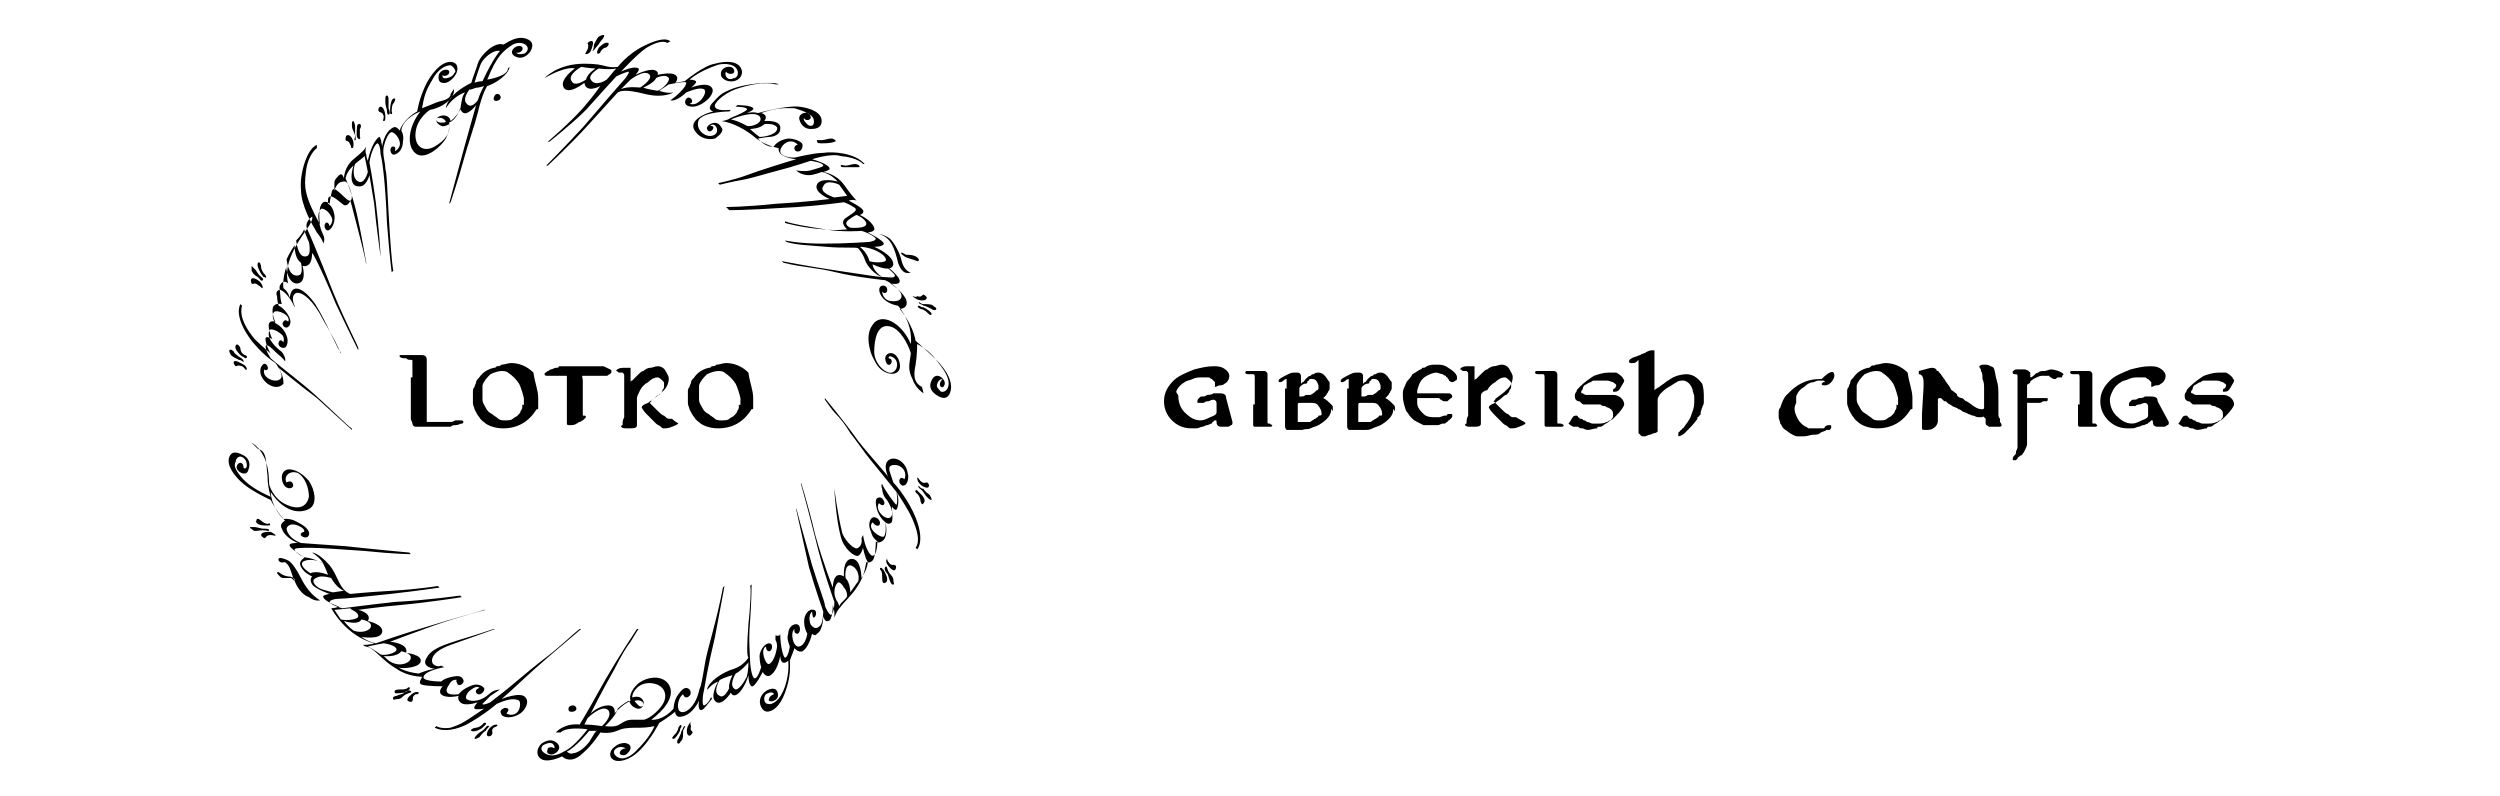 <?xml version="1.0" encoding="utf-8"?>
<!-- Generator: Adobe Illustrator 26.0.3, SVG Export Plug-In . SVG Version: 6.00 Build 0)  -->
<svg version="1.1" id="Layer_1" xmlns="http://www.w3.org/2000/svg" xmlns:xlink="http://www.w3.org/1999/xlink" x="0px" y="0px"
	 viewBox="0 0 157 50" style="enable-background:new 0 0 157 50;" xml:space="preserve">
<style type="text/css">
	.st0{fill-rule:evenodd;clip-rule:evenodd;}
</style>
<g>
	<path class="st0" d="M35.7,44.5c0,0.1,0,0.2,0.2,0.2c0.2,0,0.3-0.1,0.3-0.2c0-0.1-0.1-0.2-0.2-0.2c0,0,0,0,0,0
		C35.8,44.3,35.7,44.4,35.7,44.5z M47,39.2c0.1-0.9,0.2-2.4,0.1-2.4l0.1-0.1c0,0,0,1-0.1,2.4c-0.1,1.1,0,2,0,2.3
		c0,0.3,0.1,1.2,0.3,1.2c0.2,0,0.4-0.7,0.4-0.7c0,0-0.1-0.3-0.1-0.7c0-0.3,0.3-0.8,0.6-0.8c0.3,0,0.2,0.5,0,0.5
		c-0.2,0-0.2-0.3-0.2-0.3c-0.4,0.2,0,1.2,0.2,1.1c0.4-0.2,0.5-1.1,0.5-1.1c0,0,0-0.3-0.1-0.4c0-0.1,0-0.2,0-0.3
		C49,40,49,39.8,49,39.8c0,0.8,0.2,1.5,0.3,1.5c0.2,0,0.3-0.7,0.3-0.7c-0.1-0.3-0.2-0.5-0.1-0.8c0-0.3,0.2-0.6,0.5-0.6
		c0.3,0,0.3,0.5,0.1,0.6c-0.3,0-0.2-0.3-0.2-0.3c-0.3,0.2-0.1,1.2,0.3,1.1c0.4-0.1,0.5-0.8,0.5-0.8c-0.1-0.2-0.2-0.4-0.2-0.8
		c0-0.4,0.3-0.8,0.6-0.7c0.2,0,0.2,0.4,0,0.5C51,38.7,51,38.4,51,38.4c-0.2,0.2-0.2,0.5-0.1,0.8c0.2,0.3,0.4,0.3,0.6,0.1
		c0.2-0.2,0.2-0.9,0.2-0.9c0,0-0.5-1.4-0.9-2.8C50.4,33.8,50,32,50,32l0-0.1c0,0,0.4,1.5,1,3.6c0.4,1.3,0.8,2.3,0.8,2.5
		c0,0.1,0.3,0.7,0.4,0.6c0.2-0.1,0.2-0.8,0.2-0.8c0,0-0.7-1.9-1.2-4c-0.5-2-0.9-3.4-0.9-3.4l0-0.1c0,0,0.4,1.2,0.9,3.3
		c0.5,1.8,1.1,3.3,1.1,3.3c0,0,0-0.5,0.2-0.7c0.2-0.2,0.5,0,0.5,0c0,0-0.1-1.1,0.5-1.1c0.6,0,0.6,1.2,0.6,1.2c0.4-0.6,0.4-1,0.4-1
		c-0.2-0.3-0.3-0.9-0.3-0.9c0,0-0.1,0.4-0.3,0.5c-0.2,0.1-0.9-0.4-1.1-1.2c-0.3-1.1-0.4-2.9-0.4-2.9l0-0.1c0,0,0.2,1.6,0.5,2.8
		c0.2,0.5,0.8,1.1,1,0.9c0.3-0.2,0.2-0.6,0.2-0.6l0.1-0.2c0.1,0.7,0.4,1.3,0.6,1.3c0.3,0,0.3-0.9,0.3-0.9c-0.1-0.1-0.3-0.2-0.4-0.6
		c-0.2-0.4-0.1-0.8,0.1-0.9c0.3-0.1,0.6,0.3,0.4,0.5c-0.2,0.1-0.4-0.2-0.4-0.2c-0.4,0.4,0.5,1,0.7,0.9c0.2-0.2,0.1-0.9,0.1-0.9
		c-0.5-0.4-0.6-1-0.6-1.3c0-0.3,0.3-0.3,0.4-0.2c0.1,0.1,0.2,0.3,0.1,0.4c-0.1,0.1-0.3-0.1-0.3-0.1c-0.3,0.4,0.4,1.1,0.7,0.9
		c0.3-0.2,0-0.8-0.2-1.1c-0.2-0.2-0.3-0.5-0.3-0.7c-0.1-0.3,0-0.3,0-0.3c0.1,0.3,0.9,1.4,0.9,1.3c0.1-0.2,0-0.8,0-0.8
		c0,0-0.8-1-1.7-2.1c-0.4-0.5-0.8-1.1-1.2-1.6c-0.3-0.5-0.6-0.9-1-1.3c-0.1-0.1-0.6-0.8-0.6-0.8l0-0.1c0,0,1.1,1.3,2.1,2.7
		c0.7,0.9,2,2.3,1.9,2.3c0,0-0.4-0.8,0-1.1c0.4-0.3,1.1,0.1,1.2,0.8c0.1,0.3,0,0.8-0.3,0.8c-0.1,0-0.3-0.2-0.2-0.4
		c0.1-0.2,0.3,0,0.3,0c0.2-0.5-0.2-0.9-0.6-0.9c-0.4,0-0.4,0.2-0.3,0.5c0.1,0.3,0.2,0.6,0.2,0.6c0,0,0.3,0.3,0.7,0.9
		c0.2,0.3,0.5,0.8,0.7,1.3c0.6,1.5,0.1,2,0.1,2l-0.1-0.1c0.3-0.4,0.1-1.1-0.2-1.8c-0.3-0.7-1-1.7-1-1.7c0.2,0.4,0.1,1,0,1.1
		c-0.1,0.1-0.3-0.2-0.3-0.2c0,0.1,0.1,0.8,0,1c-0.2,0.2-0.4,0-0.4,0c0,0,0.2,0.7-0.1,1.1c-0.3,0.3-0.5,0.1-0.5,0.1c0,0,0,1-0.2,1.2
		c-0.2,0.2-0.4,0.1-0.4,0.1c-0.1,0.6-0.2,1-0.6,1.6c-0.4,0.6-0.8,0.9-1,1.2c-0.3,0.3-0.4,0.7-0.4,0.7c0,0,0-0.1,0-0.3
		c0-0.2-0.1-0.5-0.1-0.5c0,0,0,1-0.3,1c-0.2,0.1-0.3-0.3-0.3-0.3c0,0,0,0.9-0.4,1.1C51.2,40,51,39.8,51,39.8
		c-0.1,0.4-0.3,0.9-0.6,1.1c-0.3,0.1-0.5-0.2-0.5-0.2c-0.2,0.5-0.3,0.8-0.3,0.8c0,0,0.1,0.8-0.2,1.7c-0.3,1-0.7,1.3-0.9,1.4
		c-0.2,0.1-0.5,0.2-0.7-0.2c-0.2-0.4,0-0.8,0.3-1c0.3-0.2,0.6-0.2,0.7,0c0.1,0.2,0.1,0.5-0.2,0.6c-0.2,0.1-0.4,0-0.3-0.1
		c0-0.2,0.3-0.3,0.3-0.3c0-0.1-0.2-0.2-0.5,0c-0.2,0.2-0.1,0.6,0.1,0.6c0.3,0.1,0.8-0.2,1.1-1.1c0.3-0.9,0.2-1.6,0.2-1.6
		C49,41.9,49,41.2,49,41.2c-0.1,0.5-0.3,1-0.6,1.2c-0.3,0.2-0.5-0.2-0.5-0.2c0,0-0.5,1-0.7,0.9C47,43,47,42.4,47,42.4
		c-0.1,0.4-0.4,1-0.7,1.2c-0.3,0.2-0.4-0.1-0.4-0.1c0,0-0.5,0.8-0.9,0.6c-0.5-0.3,0.1-1.3,0.1-1.3c-0.5,0.2-0.6,0.5-0.7,0.5
		c0.1-0.5,1-1.1,1.7-1.3c0.6-0.2,0.9-0.7,0.9-0.7C46.9,41.2,46.9,40.6,47,39.2L47,39.2z M53.4,37.2c0.2-0.3,0.5-0.7,0.5-0.7
		c0.1-0.4-0.1-0.9-0.5-1c-0.4,0-0.3,0.8-0.3,0.8C53.4,36.6,53.4,37.2,53.4,37.2L53.4,37.2z M52.7,38.1c0-0.1,0.1-0.2,0.3-0.4
		c0.1-0.1,0.2-0.2,0.2-0.3c0,0,0-0.3-0.2-0.5c-0.1-0.2-0.3-0.4-0.4-0.3c-0.1,0.1-0.2,0.3-0.2,0.6c0,0.2,0.1,0.5,0.2,0.6
		C52.7,38,52.7,38.1,52.7,38.1L52.7,38.1z M46,42.4c0,0-0.4,0.1-0.8,0.3c0,0-0.5,0.8,0,1c0.3,0.2,0.6-0.5,0.6-0.5
		C45.8,43.3,45.7,43,46,42.4z M46.9,42.5c0.1-0.4,0.1-0.8,0.1-0.9c0,0-0.4,0.5-0.8,0.7c0,0-0.5,0.8,0,1
		C46.4,43.3,46.7,42.9,46.9,42.5L46.9,42.5z"/>
	<path class="st0" d="M36.4,45.5c0,0,0.5-0.8,1.1-1.9c0.6-1.1,1.5-2.6,2.5-4.1l0.1,0c0,0-0.2,0.3-0.5,0.8c-0.3,0.4-0.6,0.9-1,1.7
		c-0.8,1.4-1.5,2.8-1.5,2.8c0,0,0.5-0.5,1.1-0.5c0.5,0,0.4,0.5,0.4,0.5c0,0,0.4-0.5,1-0.8c0,0-0.2-0.4,0.4-1
		c0.4-0.4,1.2-0.6,1.7-0.3c0.5,0.3,0.9,1.2-0.8,2.5c0,0,0.7,0.1,1.4-0.7c0,0,0-0.5,0.3-0.9c0.3-0.4,0.5-0.5,0.7-0.3
		c0.1,0.1,0.1,0.3,0,0.4c-0.1,0.1-0.3,0.2-0.4-0.1c0,0-0.2,0.1-0.3,0.5c-0.1,0.5,0.1,0.7,0.4,0.6c0.3-0.1,0.7-0.5,0.9-1.3
		c0,0,0-0.1,0.1-0.3c0.1-0.4,0.2-1,0.3-1.6c0.2-1,0.7-2.5,1.1-4.6l0.1-0.1c0,0-0.2,1.1-0.6,3.2c-0.5,2.1-0.6,2.9-0.7,3.4
		c-0.1,0.4-0.1,0.9,0,0.9c0.1,0,0.3-0.2,0.4-0.4c0-0.1,0.1-0.1,0.1-0.1c0,0,0,0.1,0,0.1c-0.1,0.1-0.3,0.4-0.5,0.6
		c-0.2,0.2-0.4,0.1-0.3-0.5c0,0-0.4,0.9-1.1,1c-0.4,0.1-0.4-0.3-0.4-0.3c0,0-0.5,0.4-1,0.7c0,0-0.5,1-1.2,1.7
		c-0.7,0.7-1.4,0.8-1.7,0.6c-0.3-0.2-0.2-0.6,0.1-0.8c0.2-0.2,0.6-0.3,0.8-0.2c0.3,0.1,0.2,0.4,0.1,0.5c-0.1,0.1-0.2,0.3-0.5,0.2
		c-0.2-0.1,0-0.4,0.3-0.4c0,0-0.3-0.2-0.6,0c-0.3,0.2-0.1,0.5,0.2,0.6c0.3,0.1,0.7-0.1,1-0.4c0.3-0.3,0.9-0.9,1.2-1.6
		c0,0-0.4,0.1-0.9,0.1c-0.5,0-0.9,0-1.2,0.1c-0.3,0.1-0.6,0.3-1.3,0.2c0,0-0.5,0.8-1.1,1.3c-0.5,0.5-1,0.5-1.3,0.2
		c0,0-1,0.5-1.4,0.1c-0.3-0.3-0.1-0.7,0.1-0.9c0.3-0.2,0.6-0.3,0.9-0.1c0.6,0.4-0.2,1-0.5,0.7c-0.1-0.1,0-0.2,0-0.3
		c0.1-0.1,0.3-0.1,0.4,0c0,0,0.1-0.1-0.1-0.3c-0.2-0.1-0.4,0-0.6,0.1c-0.1,0.1-0.2,0.3,0.1,0.5c0.3,0.2,0.7,0.2,1.2-0.1
		c0.5-0.2,1.1-0.9,1.5-1.4c0,0-1.3-0.2-1.7,0.2l-0.3,0C34.9,46,35.4,45.4,36.4,45.5L36.4,45.5z M37.5,45.9l-0.5,0c0,0-0.8,1-1.4,1.3
		c0,0,0.2,0.2,0.4,0.1c0.2,0,0.6-0.2,1-0.7C37.3,46.1,37.4,45.9,37.5,45.9z M38,45.6c0,0,0.6,0.1,0.9-0.1c0.3-0.2,0.5-0.3,0.8-0.3
		c0.3,0,0.5,0,0.7,0c0.2,0,0.7-0.3,1.1-0.8c0.4-0.5,0.4-1.1-0.2-1.4c-0.5-0.2-1-0.1-1.3,0.2c-0.2,0.2-0.3,0.4-0.3,0.6
		c0,0,0.3-0.1,0.5,0c0.2,0.1,0.3,0.4,0.2,0.5c-0.1,0.2-0.3,0.3-0.6,0.1c-0.2-0.1-0.3-0.4-0.3-0.4c0,0-0.4,0.2-0.7,0.5
		C38.7,44.9,38.2,45.4,38,45.6L38,45.6z M40.1,44.3c0.1,0.1,0.2,0.1,0.3,0c0.1-0.1-0.1-0.4-0.5-0.3C39.8,44,39.9,44.1,40.1,44.3
		L40.1,44.3z M36.9,45.1l-0.2,0.4c0.5,0,1.1,0.1,1.1,0.1c0,0,0.7-0.6,0.4-1C37.8,44.2,36.9,45.1,36.9,45.1z M43.4,45.3
		c0,0-0.1,0.1-0.2,0.3c-0.1,0.2-0.1,0.6,0.1,0.6c0.1,0,0.2-0.2,0.2-0.2c0-0.1-0.2-0.1-0.1-0.4C43.3,45.4,43.4,45.3,43.4,45.3
		L43.4,45.3z M43,45.6c-0.1,0-0.1,0.2-0.2,0.3c0,0.1-0.1,0.3-0.2,0.5c-0.1,0.1-0.1,0.3,0,0.3c0.1,0,0.1-0.1,0.2-0.2
		c0.1-0.1,0.1-0.3,0.1-0.6C42.9,45.8,43.1,45.6,43,45.6L43,45.6z M42.7,45.9c0-0.2,0.1-0.2,0.1-0.3c0-0.1-0.1-0.1-0.2,0.1
		c0,0.1-0.1,0.3-0.2,0.4c-0.1,0.1-0.3,0.3-0.1,0.3C42.4,46.4,42.6,46.1,42.7,45.9L42.7,45.9z M55.7,35.1c0,0-0.1,0.1,0,0.3
		c0.1,0.2,0.4,0.5,0.5,0.4c0.1-0.1,0.1-0.3,0-0.3c-0.1-0.1-0.2,0.1-0.4-0.2C55.7,35.2,55.7,35,55.7,35.1L55.7,35.1z M55.6,35.6
		c-0.1,0.1,0,0.3,0.1,0.4c0.1,0.1,0.1,0.3,0.2,0.5c0,0.1,0.2,0.3,0.2,0.2c0.1,0,0-0.1,0-0.3c0-0.2-0.2-0.3-0.3-0.5
		C55.7,35.7,55.7,35.5,55.6,35.6L55.6,35.6z M55.6,36c-0.1-0.2-0.1-0.2-0.2-0.3c-0.1-0.1-0.2,0-0.1,0.1c0.1,0.1,0.1,0.3,0.1,0.5
		c0,0.1,0,0.4,0.2,0.3C55.8,36.5,55.7,36.2,55.6,36L55.6,36z M57.6,30c0,0,0,0.2,0.1,0.3c0.1,0.2,0.5,0.4,0.6,0.3
		c0.1-0.1,0-0.3-0.1-0.3c-0.1,0-0.2,0.1-0.4-0.1C57.7,30.1,57.7,30,57.6,30z M57.7,30.5c-0.1,0.1,0.1,0.2,0.2,0.3
		c0.1,0.1,0.2,0.3,0.3,0.4c0.1,0.1,0.2,0.2,0.3,0.2c0-0.1,0-0.1-0.1-0.3c-0.1-0.1-0.3-0.2-0.4-0.4C57.8,30.7,57.7,30.5,57.7,30.5
		L57.7,30.5z M57.8,31c-0.1-0.1-0.1-0.1-0.2-0.2c-0.1-0.1-0.2,0.1,0,0.2c0.1,0.1,0.2,0.3,0.2,0.4c0,0.1,0.1,0.4,0.2,0.2
		C58.2,31.4,57.9,31.1,57.8,31z M31.2,45.5c0,0-0.2,0-0.3,0.1c-0.2,0.1-0.4,0.5-0.3,0.6c0.1,0.1,0.3,0,0.3-0.1
		c0.1-0.1-0.1-0.2,0.1-0.4C31.2,45.6,31.3,45.6,31.2,45.5L31.2,45.5z M30.7,45.6c-0.1-0.1-0.2,0.1-0.3,0.2c-0.1,0.1-0.3,0.2-0.4,0.3
		c-0.1,0.1-0.2,0.2-0.2,0.3c0.1,0,0.1,0,0.3-0.1c0.1-0.1,0.2-0.3,0.4-0.4C30.6,45.7,30.8,45.6,30.7,45.6L30.7,45.6z M30.3,45.7
		c0.1-0.1,0.1-0.1,0.2-0.2c0.1-0.1-0.1-0.2-0.2,0c-0.1,0.1-0.3,0.2-0.4,0.2c-0.1,0-0.4,0.1-0.3,0.2C29.8,46,30.2,45.8,30.3,45.7z
		 M26.3,43.5c0,0-0.1-0.1-0.3,0c-0.2,0.1-0.5,0.4-0.4,0.5c0.1,0.1,0.3,0.1,0.3,0c0.1-0.1-0.1-0.2,0.2-0.4
		C26.2,43.6,26.3,43.6,26.3,43.5z M25.8,43.4c-0.1-0.1-0.3,0-0.4,0.1c-0.1,0.1-0.3,0.1-0.5,0.2c-0.1,0-0.3,0.1-0.2,0.2
		c0,0.1,0.1,0,0.3,0c0.2,0,0.3-0.2,0.5-0.3C25.7,43.5,25.9,43.5,25.8,43.4L25.8,43.4z M25.4,43.5c0.2-0.1,0.2-0.1,0.3-0.2
		c0.1-0.1,0-0.2-0.1-0.1c-0.1,0.1-0.3,0.1-0.5,0.1c-0.1,0-0.4,0-0.3,0.2C24.8,43.6,25.2,43.5,25.4,43.5L25.4,43.5z M17.3,33.6
		c0,0-0.1-0.1-0.3-0.2c-0.2,0-0.6,0-0.6,0.2c0,0.1,0.2,0.2,0.2,0.2c0.1,0,0.1-0.2,0.4-0.2C17.2,33.6,17.3,33.7,17.3,33.6z
		 M16.9,33.3c0-0.1-0.2-0.1-0.4-0.1c-0.1,0-0.4-0.1-0.5-0.1c-0.1,0-0.3,0-0.3,0c0,0.1,0.1,0.1,0.2,0.2c0.1,0.1,0.3,0,0.6,0
		C16.8,33.3,16.9,33.4,16.9,33.3L16.9,33.3z M16.6,33c0.2,0,0.2,0,0.3,0c0.1,0,0.1-0.2-0.1-0.1c-0.1,0-0.3-0.1-0.4-0.2
		c-0.1-0.1-0.3-0.2-0.3,0C16,32.9,16.4,33,16.6,33z"/>
	<path class="st0" d="M15.8,27.8c0,0,0.6,0.3,0.9,1.2c0.2,0.5,0.2,1.4,0.2,1.4c0,0,0.2,0.9,1.1,1.3c0.9,0.4,1.3,0,1.4-0.5
		c0-0.5-0.2-1.2-0.7-1.5c-0.6-0.2-0.9,0.3-0.7,0.6c0,0,0.3-0.2,0.4,0.1c0.1,0.3-0.4,0.4-0.6,0c-0.2-0.4-0.1-0.8,0.2-0.9
		c0.3-0.1,0.9,0.1,1.4,0.7c0.4,0.6,0.5,1.4,0.1,1.7c-0.4,0.3-1.5,0.5-2.5-1c0,0,0,0.9,0.8,1.7c0,0,0.4-0.1,0.9,0.2
		c0.4,0.2,0.8,0.5,0.7,0.8c-0.1,0.3-0.6,0.1-0.5-0.1c0.1-0.1,0.2-0.1,0.2-0.1c0,0,0.1-0.2-0.4-0.4c-0.5-0.2-0.7,0.1-0.7,0.2
		c0,0.1,0.1,0.6,0.9,0.9c0,0,1.3,0.1,2.8,0.2c1.8,0.2,4,0.4,4,0.4l0.1,0.1c0,0-1,0-2.9-0.2c-1.4-0.1-2.9-0.2-3.4-0.2
		c-0.4,0-1,0-1,0.1c0,0.1,0.2,0.3,0.6,0.5c0,0,0.5,0,1.2,0.4c0,0-0.1-0.3-0.7-0.7c0,0,0.4,0,1.1,0.8c0.4,0.5,0.5,1,0.8,1.4
		c0.2,0.3,0.5,0.4,0.5,0.4c0,0,0.9-0.1,2.6-0.2c1.7-0.1,2.9-0.3,2.9-0.3l0.1,0.1c0,0-1.3,0.2-3.1,0.4c-1.8,0.2-2.9,0.3-3.2,0.3
		c-0.3,0-0.6,0.1-0.6,0.2c0,0.1,0.4,0.3,0.8,0.4c0,0,1.5-0.2,3.3-0.4c2-0.1,4.1-0.4,4.1-0.4l0.1,0.1c0,0-1.8,0.3-3.9,0.5
		c-1.2,0.1-2.6,0.3-2.6,0.3c0,0,0.9,0.2,0.6,0.7c0,0,1,0.2,0.9,0.7c-0.1,0.5-1.3,0.3-1.3,0.3c0,0,0.4,0.3,0.9,0.4
		c0,0,1.7-0.6,3.4-1.1c1.6-0.5,2.8-0.8,3.4-1l0.1,0c0,0-1.6,0.4-3.3,1c-1.4,0.5-2.7,1-2.7,1c0,0,1.2,0.1,1,0.7c0,0,1.1,0.1,0.9,0.6
		C26.2,42,25,42,25,41.9c0,0,0.4,0.3,1.3,0.4c0,0,0.4-0.2,1-0.3c0,0-0.9-0.1-0.5-0.7c0.4-0.8,1.9-1,4.2-1.8l0.1,0c0,0-1.1,0.4-2.8,1
		c-1.4,0.5-1.2,1.1-1.1,1.2c0.1,0.1,0.3,0.2,0.5,0.1l0.2,0.1c0,0-1.2,0.2-1.3,0.6c-0.1,0.3,1.1,0.3,1.1,0.3c0,0,0.2-0.2,0.7-0.3
		c0.5-0.1,0.6,0,0.7,0.2c0.1,0.2-0.3,0.5-0.4,0.2c-0.1-0.2,0-0.2,0-0.2c0,0-0.3-0.1-0.5,0.3c-0.3,0.4-0.2,0.7,0.6,0.6
		c0,0,0.2-0.3,0.7-0.5c0.4-0.2,0.7-0.1,0.9,0.1c0.1,0.2-0.3,0.6-0.5,0.3c-0.1-0.2,0.2-0.3,0.2-0.3c0,0-0.1-0.2-0.5,0.1
		c-0.3,0.2-0.4,0.5-0.3,0.6c0.1,0.1,0.7,0.3,1.4-0.3c0.3-0.3,0.7-0.3,0.7-0.3c0,0-0.3,0.2-0.6,0.4c-0.3,0.3-0.5,0.5-0.5,0.5
		c0,0.1,0.3,0,0.5-0.1c0.1-0.1,0.8-0.6,1.5-1.2c0.6-0.5,1.3-1.1,2.1-1.7c0.9-0.7,1.6-1.4,2-1.7l0.1,0c0,0-0.7,0.6-2,1.7
		c-1.4,1.2-2.4,2.2-3,2.7c0,0,1.2-0.5,1.5-0.1c0.2,0.2,0.1,0.6-0.2,0.9c-0.3,0.3-1,0.5-1.3,0.2c-0.1-0.2-0.1-0.3,0.1-0.4
		c0.1-0.1,0.3,0,0.3,0c0.1,0.1-0.1,0.3-0.1,0.3c0,0,0.3,0.2,0.6,0c0.3-0.2,0.3-0.7,0.2-0.8c-0.2-0.1-0.5-0.2-1.4,0.2
		c0,0-0.8,0.7-1.9,1.3c-0.6,0.3-1.4,0.5-2,0.2l0.1-0.1c0,0,0.3,0.2,0.9,0.1c0.6-0.2,0.8-0.3,2.1-1.2c0,0-0.5,0.1-0.6,0
		c-0.1-0.1,0.2-0.4,0.2-0.4c0,0-0.8,0.3-1.1,0c-0.2-0.2-0.1-0.4-0.1-0.4c0,0-0.8,0.2-1.1-0.1c-0.2-0.2,0.1-0.5,0.1-0.5
		c0,0-1,0-1.3-0.1c-0.3-0.1,0-0.4,0-0.5c0,0-0.9,0-1.6-0.5c-0.7-0.4-1.2-1-1.5-1.2c-0.4-0.3-0.4-0.1-0.6-0.3c0,0,0.5,0,0.7-0.1
		c0,0-1.6-0.3-2.7-2.2c0,0,0.2,0,0.5-0.1c0,0-0.9-0.3-1-0.6c-0.1-0.1,0.3-0.2,0.4-0.2c0,0-0.9-0.3-1.1-0.6c-0.2-0.3,0-0.5,0-0.5
		c0,0-0.5-0.2-0.7-0.6c-0.2-0.4,0.2-0.5,0.2-0.6c0,0-0.8-0.5-0.9-0.7c-0.1-0.2,0.3-0.2,0.5-0.2c0,0-0.8-0.3-1-0.9
		c-0.2-0.3,0.2-0.5,0.2-0.5c0,0-0.5-0.5-0.9-1.3c0,0-1.1-0.5-1.7-1c-0.6-0.5-1.1-1.2-0.9-1.7c0.2-0.5,0.7-0.2,0.9-0.1
		c0.2,0.1,0.5,0.4,0.3,0.9c-0.1,0.4-0.5,0.2-0.6,0.1c-0.1-0.1-0.2-0.2-0.1-0.4c0.1-0.2,0.4-0.2,0.4,0.2c0,0,0.2,0.1,0.2-0.2
		c0-0.2-0.1-0.4-0.3-0.5c-0.2-0.1-0.4,0.1-0.4,0.3c-0.1,0.2-0.1,0.4,0.3,0.9c0.4,0.5,1,0.9,1.9,1.3c0,0-0.2-0.6-0.2-1.3
		c-0.1-0.7,0-1.6-0.6-1.7L15.8,27.8L15.8,27.8z M24.1,41.2c0.2,0.2,0.3,0.3,0.5,0.4c0.6,0.3,1.2,0,1.2-0.3c0-0.3-0.6-0.4-0.6-0.4
		C24.9,41.3,24.1,41.2,24.1,41.2L24.1,41.2z M23.1,40.6c0.4,0.2,0.8,0.5,0.8,0.5c0.3,0.1,1-0.1,1-0.3c0-0.3-0.8-0.4-0.8-0.4
		C23.5,40.5,23.1,40.6,23.1,40.6z M21.6,39c0.2,0.3,0.6,0.6,0.6,0.6c0.5,0.2,1.1,0,1.1-0.3c0-0.3-0.6-0.4-0.6-0.4
		C22.5,39.3,21.6,39,21.6,39z M21,38.3c0.2,0.3,0.4,0.6,0.4,0.6c0.4,0.1,1.1,0,1.1-0.2c0-0.3-0.5-0.4-0.5-0.5L21,38.3L21,38.3z
		 M20.2,36.2c-0.2,0-0.4,0.1-0.5,0.2c-0.1,0.2,0.2,0.5,0.5,0.6c0.3,0.1,0.7,0.2,0.7,0.2l0.7-0.1c-0.5-0.2-0.8-0.8-0.8-0.8
		C20.8,36.3,20.5,36.2,20.2,36.2L20.2,36.2z M20.3,35.4c-0.4-0.3-1.1-0.3-1.3-0.1c-0.2,0.3,0.5,0.7,0.5,0.7c0.4-0.2,1.1,0.1,1.1,0.1
		C20.5,35.8,20.3,35.4,20.3,35.4z"/>
	<path class="st0" d="M18.9,36.3c-0.3-0.6-0.6-1-0.8-1.1c-0.2-0.1-0.7-0.3-0.6,0c0.1,0.2,0.4,0.1,0.4,0.1c0.4,0.3,0.3,0.6,0.7,1.4
		c0.2,0.4,0.5,0.7,0.8,0.8c0.4,0.3,0.7,0.2,0.7,0.2C19.6,37.4,19.2,36.9,18.9,36.3L18.9,36.3z M18.5,36.4c0-0.1-0.2-0.2-0.4-0.2
		c-0.1,0-0.4-0.1-0.5-0.2c-0.1-0.1-0.2-0.1-0.2,0c0.1,0.1,0.2,0.3,0.4,0.3c0.1,0,0.4,0,0.5,0C18.5,36.5,18.5,36.5,18.5,36.4z
		 M24.1,7.6c0.1,0,0.1-0.1,0.1-0.3c0-0.2-0.1-0.6-0.3-0.6c-0.1,0-0.2,0.2-0.1,0.3c0.1,0.1,0.2,0,0.3,0.3C24.1,7.5,24,7.6,24.1,7.6z
		 M24.4,7.2c0.1,0,0.1-0.2,0-0.4c0-0.1,0-0.4,0-0.5c0-0.1,0-0.3-0.1-0.3c-0.1,0-0.1,0.1-0.1,0.3s0,0.3,0.1,0.6
		C24.3,7,24.3,7.2,24.4,7.2z M24.5,6.8c0,0.2,0,0.2,0,0.3c0,0.1,0.2,0.1,0.1-0.1c0-0.1,0-0.4,0.1-0.5c0.1-0.1,0.2-0.4,0-0.3
		C24.6,6.2,24.5,6.6,24.5,6.8z M22.1,9.3c0.1,0,0.1-0.1,0.1-0.3c0-0.2-0.2-0.6-0.4-0.5c-0.1,0-0.1,0.2-0.1,0.3
		c0.1,0.1,0.2,0,0.3,0.3C22.1,9.2,22,9.3,22.1,9.3L22.1,9.3z M22.3,8.8c0.1,0,0-0.2,0-0.4c0-0.1,0-0.4,0-0.5c0-0.1-0.1-0.3-0.1-0.3
		c-0.1,0-0.1,0.1-0.1,0.3c0,0.2,0.1,0.3,0.2,0.6C22.3,8.7,22.2,8.9,22.3,8.8L22.3,8.8z M22.4,8.4c0,0.2,0,0.2,0.1,0.3
		c0,0.1,0.2,0,0.1-0.1c0-0.1,0-0.4,0-0.5c0.1-0.1,0.1-0.4-0.1-0.3C22.4,7.8,22.4,8.2,22.4,8.4z M16.5,18.1c0,0,0-0.2-0.1-0.3
		c-0.1-0.2-0.5-0.4-0.6-0.3c-0.1,0.1,0,0.3,0,0.3c0.1,0.1,0.2-0.1,0.4,0.1C16.4,18,16.4,18.1,16.5,18.1L16.5,18.1z M16.5,17.6
		c0.1-0.1-0.1-0.2-0.2-0.3c-0.1-0.1-0.2-0.3-0.3-0.4c-0.1-0.1-0.2-0.2-0.2-0.2c0,0.1,0,0.1,0,0.3c0.1,0.2,0.2,0.3,0.4,0.4
		C16.3,17.5,16.4,17.7,16.5,17.6z M16.4,17.2c0.1,0.1,0.1,0.2,0.2,0.2c0.1,0.1,0.2,0,0-0.2c-0.1-0.1-0.2-0.3-0.2-0.4
		c0-0.2-0.1-0.4-0.2-0.3C16.1,16.7,16.3,17,16.4,17.2z M15.5,23.2c0,0,0-0.2-0.2-0.3c-0.2-0.1-0.5-0.3-0.6-0.2
		c-0.1,0.1,0.1,0.3,0.1,0.3c0.1,0,0.1-0.1,0.4,0C15.4,23.1,15.4,23.3,15.5,23.2z M15.3,22.7c0-0.1-0.1-0.2-0.3-0.3
		c-0.1-0.1-0.3-0.2-0.3-0.3c-0.1-0.1-0.2-0.2-0.3-0.1c0,0.1,0,0.1,0.1,0.3c0.1,0.1,0.3,0.2,0.5,0.3C15.2,22.6,15.3,22.8,15.3,22.7
		L15.3,22.7z M15.1,22.3c0.1,0.1,0.2,0.1,0.3,0.2c0.1,0,0.2-0.1,0-0.2c-0.1,0-0.3-0.2-0.3-0.4c0-0.1-0.2-0.4-0.3-0.2
		C14.7,21.9,15,22.2,15.1,22.3L15.1,22.3z"/>
	<path class="st0" d="M19.3,14.4c0.1,0.2,0.7,1.6,1.6,3.9c0.9,2.2,1.7,3.6,1.6,3.6l0,0.1c0,0-0.6-1.2-1.4-2.9
		c-1-2.4-1.5-3.3-1.5-3.2c0,1-0.6,0.8-0.6,0.8c0,0,0.3,1-0.3,1.1c-0.6,0.1-0.8-1.1-0.7-1.1c-0.3,0.9-0.2,1.4-0.2,1.4
		c0.3,0.2,0.4,0.6,0.4,0.6c0.1-1,0.9-0.6,1.6,0.4c0.7,1.1,1.5,3.1,1.6,3l0,0.1c-0.2-0.5-0.4-0.9-1.1-2.1c-0.6-1.2-1.3-1.8-1.7-1.7
		c-0.4,0.2-0.1,0.8-0.1,0.8l0,0.1c-0.2-0.5-0.6-1-0.9-1.1c-0.2,0-0.3,0.2-0.2,0.4c0,0.3,0.1,0.6,0.1,0.6c0.3,0.1,0.9,0.8,0.7,1.2
		c-0.2,0.4-0.6,0-0.4-0.2c0.1-0.2,0.3,0,0.3,0c0.2-0.4-0.7-0.8-0.9-0.6c-0.2,0.3,0.1,0.7,0.1,0.7c0.6,0.3,0.9,1,0.7,1.4
		c-0.1,0.3-0.6,0.1-0.5-0.2c0.1-0.3,0.3,0,0.3,0c0.1-0.4-0.1-0.5-0.4-0.7c-0.2-0.1-0.5-0.2-0.5,0c-0.2,0.6,0.8,1.3,0.8,1.3
		c0.3,0.4,0.2,0.6,0.2,0.6c-0.1-0.2-0.4-0.4-0.6-0.6c-0.2-0.2-0.5-0.5-0.6-0.4c-0.1,0.2,0.3,0.8,0.3,0.8c0.8,0.7,1.8,1.4,2.9,2.4
		c1.1,1,2.2,2.1,2.2,2l0,0.1c0,0-1.1-1-2.2-2c-1.2-0.9-2.4-1.9-2.4-1.9c0.3,0.5,0.3,0.8,0.3,1c-0.1,0.1-0.4,0.4-1,0
		c-0.6-0.5-0.5-1-0.3-1.2c0.2-0.2,0.4,0.2,0.3,0.3c-0.1,0.1-0.2,0-0.2,0c-0.2,0.5,0.7,0.9,1,0.6c0.3-0.2-0.3-1-0.3-1
		c-0.8-0.5-1.5-1.4-1.5-1.4c-1.2-1.6-0.7-2.3-0.7-2.3l0.1,0.1c-0.2,0.7,0.3,1.5,0.8,2.1c0.5,0.5,1,0.9,1,0.9c-0.2-0.3-0.4-0.9-0.3-1
		c0.1-0.1,0.4,0.1,0.4,0.1c-0.1-0.2-0.3-0.8-0.2-1c0.1-0.2,0.4-0.1,0.4-0.1c-0.1-0.1-0.3-0.8-0.1-1c0.2-0.2,0.5-0.1,0.5-0.1
		c0,0-0.1-0.3-0.1-0.6c0-0.2-0.1-0.5,0-0.6c0.2-0.4,0.5-0.1,0.5-0.1c-0.4-1.4,0.9-3,1.3-3.6c0.3-0.5,0.2-0.6,0.2-0.6
		C19.2,13.9,19.2,14.2,19.3,14.4L19.3,14.4z M18.5,15.4c0,0-0.4,0.6-0.5,0.9c0,0,0.1,1.1,0.7,1c0.4,0,0.2-0.8,0.2-0.8
		C18.9,16.5,18.5,16.3,18.5,15.4z M19.4,15.2c0,0-0.2-0.4-0.3-0.8c0,0-0.1,0.3-0.5,0.7c0,0,0.1,1.1,0.6,1
		C19.6,16.1,19.4,15.2,19.4,15.2z M33.2,2.5c0.6,0.3-0.1,1.3-0.7,1.1c-0.7-0.2-0.2-0.8,0.2-0.7c0.3,0.1,0,0.5-0.3,0.4
		c0,0,0.1,0.1,0.2,0.1c0.2,0,0.4,0,0.5-0.2c0.2-0.3-0.3-0.7-0.9-0.4c-0.6,0.4-1,0.7-1.6,2.2c0,0,1.3-0.2,1.3-0.7L32,4.2
		c0,0,0,0.3-0.5,0.7c-0.5,0.4-0.9,0.5-0.9,0.5c0,0-0.3,0.4-0.6,1.7c-0.2,0.8-0.6,1.9-0.9,3c-0.3,1.1-0.8,2.6-0.8,2.6l-0.1,0.1
		c0,0,0.3-1.1,0.7-2.6c0.4-1.5,0.7-2.5,1-3.6c0,0-0.3,0.4-0.6,0.5c-0.3,0.1-0.4-0.3-0.4-0.3c0,0-0.2,0.7-0.7,0.9c0,0,0.1,0.4-0.2,1
		c-0.3,0.5-1.2,1.3-1.8,1C25.5,9.3,25.6,8,26.4,7c0,0-1.1,0.4-1.2,1.2c0,0,0.2,0.3,0.1,0.7c0,0.4-0.2,0.7-0.5,0.8
		c-0.3,0.1-0.4-0.5-0.1-0.5c0.2,0,0.1,0.3,0.1,0.3c0,0,0.4-0.2,0.3-0.6c-0.1-0.4-0.4-0.6-0.5-0.6c-0.2,0-0.4,0.5-0.5,0.9
		c-0.1,0.5,0.1,1,0.1,1.4c0.1,0.4,0.1,0.9,0.2,2.7c0.1,1.8,0.2,3.2,0.3,3.7l-0.1,0.1c0,0-0.1-0.6-0.3-3.1c-0.1-2.6-0.3-4-0.4-4.3
		C23.9,9.3,23.8,9,23.7,9c-0.1,0-0.4,0.5-0.5,1.2c0,0,0.2,1,0.4,2.5c0.2,1.6,0.3,3.3,0.3,3.3l0,0.1c0,0-0.3-2.1-0.4-3.3
		c-0.2-1.2-0.3-1.8-0.3-1.8c0,0-0.2,0.8-0.7,0.7C22,11.7,22,11,22.2,10.4c0,0-0.4,0.3-0.5,0.8c0,0,0.4,0.9,0.7,2.2
		c0.3,1.3,0.5,2.6,0.6,3.1l0,0.1c0,0-0.1-0.6-0.5-2.1c-0.4-1.6-0.5-1.9-0.5-1.9c0,0-0.2,0.5-0.5,0.2c-0.4-0.3-0.8-0.7-0.9-0.3l0,0.3
		c0,0,0.3,0.1,0.4,0.7c0.1,0.6-0.4,1.3-0.6,0.8c-0.1-0.3,0.2-0.5,0.3-0.1c0,0,0.3-0.3,0.1-0.6c-0.2-0.4-0.5-0.5-0.6-0.5
		c-0.2,0.1-0.3,0.5-0.1,1.1c0.1,0.5,0.4,0.7,0.2,1.1c0,0,0-0.2-0.4-0.7c-0.3-0.5-1-1.7-1-2.7c-0.1-1,0.4-2.6,1-2.8l0,0.2
		c0,0-0.6,0.4-0.7,1.6c-0.1,0.8-0.1,1.4,0.9,3.2c0,0-0.2-1.1,0.2-1.4c0.2-0.1,0.4,0.1,0.4,0.1c0,0,0.1-0.8,0.2-0.9
		c0.2-0.2,0.9,0.8,1.1,0.7c0.1,0,0.1-0.3,0.1-0.3c0,0-0.2-1-0.5-0.9C21.1,11.4,21,12,21,12c0-0.2,0-0.3,0-0.5c0-0.2,0.1-0.3,0.3-0.5
		c0.2-0.2,0.3,0.2,0.3,0.2c0,0,0-0.7,0.6-1.2c0.6-0.5,0.7-0.6,0.8-0.8c0,0-0.1,0.3,0,0.5c0,0.2,0.1,0.4,0.1,0.4c0,0,0.2-1.1,0.7-1.5
		c0.1-0.1,0.2,0.6,0.2,0.6c0,0,0.1-0.9,0.7-1.2c0.2-0.1,0.4,0.2,0.4,0.2c0,0,0.2-0.7,1.1-1.2c0,0,0.1-0.8,0.6-1.8
		c0.5-0.9,1.1-1.4,1.6-1.3c0.5,0.1,0.3,0.7,0.2,0.8c-0.1,0.2-0.5,0.6-0.8,0.5c-0.3,0-0.3-0.4-0.2-0.6c0.2-0.3,0.7-0.3,0.6,0
		c-0.1,0.2-0.4,0.2-0.4,0.1c0,0-0.1,0.3,0.3,0.2c0.4-0.1,0.4-0.3,0.5-0.4c0-0.1-0.1-0.3-0.3-0.4c-0.3,0-0.8,0.2-1.2,1
		c-0.5,0.8-0.5,1.3-0.6,1.7c0,0,0.5-0.2,1-0.4c0.4-0.1,0.8-0.2,0.8-0.5l0.2-0.3c0,0,0.1,0.3-0.3,0.7c-0.5,0.5-1.2,0.6-1.2,0.6
		c0,0-0.8,0.5-0.9,1.4c-0.1,0.9,0.5,1.3,1.2,0.9c0.7-0.4,1-0.9,0.9-1.4c0,0-0.3,0.2-0.5,0.1c-0.2-0.1-0.3-0.2-0.3-0.4
		c0.1-0.3,0.8-0.4,0.9,0.1c0,0,0.3-0.2,0.6-0.7C29,6.3,29,6.1,29.2,5.8c0,0-0.7,0.2-1.2,1c0,0,0-0.8,1.6-1.6
		c0.1-0.4,0.3-0.8,0.4-1.2c0.2-0.6,1.1-1.4,1.6-1.2C31.7,2.8,32.5,2.1,33.2,2.5L33.2,2.5z M27.7,7.4c-0.2,0-0.3,0-0.3,0.1
		c0,0.1,0.1,0.2,0.3,0.2c0.2,0,0.3,0,0.3-0.1C28,7.7,28,7.5,27.7,7.4z M22.9,9.8c-0.2,0.2-0.4,0.3-0.6,0.5c-0.1,0.2-0.2,0.9,0.2,1.1
		c0.4,0.2,0.6-0.6,0.6-0.6L22.9,9.8L22.9,9.8z M30.4,5.4c0,0-0.3,0.1-0.4,0.1c-0.2,0-0.5,0.2-0.5,0.1c0,0-0.5,0.6-0.2,0.9
		C29.6,6.9,30,6.3,30,6.3C30.2,5.7,30.4,5.4,30.4,5.4L30.4,5.4z M30.3,5.1c0.7-1.5,1.1-1.9,1.1-1.9C31,3.1,30.4,3.6,30.2,4
		c-0.2,0.5-0.4,1.2-0.4,1.2C30,5.1,30.3,5.1,30.3,5.1L30.3,5.1z"/>
	<path class="st0" d="M31.2,5.9c-0.1,0-0.2,0.2-0.2,0.3c0,0.1,0.1,0.2,0.3,0.1c0.1,0,0.2-0.2,0.1-0.3C31.4,6,31.4,5.9,31.2,5.9
		L31.2,5.9z M36.8,3.4c0,0,0.2,0,0.3-0.2c0.1-0.2,0.2-0.6,0.1-0.6c-0.1-0.1-0.3,0.1-0.3,0.1c0,0.1,0.1,0.1,0,0.4
		C36.8,3.3,36.7,3.4,36.8,3.4L36.8,3.4z M37.2,3.2c0.1,0,0.2-0.2,0.3-0.3c0.1-0.1,0.2-0.3,0.3-0.4c0.1-0.1,0.2-0.3,0.1-0.3
		c-0.1,0-0.1,0-0.3,0.1c-0.1,0.1-0.2,0.3-0.3,0.5C37.3,3.1,37.2,3.2,37.2,3.2L37.2,3.2z M37.6,3c-0.1,0.2-0.1,0.2-0.1,0.3
		c0,0.1,0.1,0.1,0.2,0C37.7,3.2,37.9,3,38,3c0.1,0,0.3-0.2,0.2-0.3C38,2.6,37.7,2.9,37.6,3L37.6,3z M57.3,18.6c0,0,0.1,0.1,0.3,0.2
		c0.2,0.1,0.6,0.1,0.6-0.1c0-0.1-0.2-0.2-0.2-0.2c-0.1,0-0.1,0.2-0.4,0.1C57.5,18.7,57.4,18.6,57.3,18.6z M57.7,19
		c0,0.1,0.2,0.1,0.3,0.2c0.1,0,0.3,0.1,0.5,0.2c0.1,0.1,0.3,0.1,0.3,0c0-0.1-0.1-0.1-0.2-0.2c-0.1-0.1-0.3-0.1-0.6-0.1
		C57.8,19.1,57.7,18.9,57.7,19L57.7,19z M58,19.3c-0.2,0-0.2-0.1-0.3-0.1c-0.1,0-0.1,0.1,0.1,0.2c0.1,0,0.3,0.1,0.4,0.2
		c0.1,0.1,0.3,0.3,0.3,0.1C58.5,19.6,58.2,19.4,58,19.3L58,19.3z M43.5,6.7c-0.6,0-0.5-0.4-0.4-0.5c0.1-0.1,0.2-0.1,0.3,0
		c0.1,0.1,0.1,0.3-0.1,0.3c0,0,0.3,0.2,0.7-0.2c0.2-0.2,0.4-0.6,0.2-0.7c-0.2-0.1-0.6,0-1.1,0.2c0,0-0.6,0.6-1,0.5
		c0,0,0.3-0.2,0.6-0.5c0.3-0.3,0.4-0.5,0.4-0.6c0-0.1-0.6,0-1.1,0.1c0,0-0.3,0.2-0.6,0.4c0,0,0.5,0.2,0.9,0.1c0,0-0.6,0.4-1.8,0.1
		c-1.2-0.3-1.5-0.2-1.7-0.1c0,0-1,1.1-2,2.2c-1,1.1-2.4,2.4-2.4,2.4l-0.1,0c0,0,1-1,2.3-2.4c1.2-1.4,2.5-2.9,2.6-3
		c0.1-0.1,0.3-0.4,0.3-0.5c-0.1,0-0.4,0.1-0.8,0.3c0,0-1.1,1.2-1.9,2.1c-0.9,0.9-2.3,2-2.3,2l-0.1,0c0,0,1.3-1.1,2.2-2.1
		c0.7-0.8,1.1-1.4,1.1-1.4c0,0-0.9,0.5-1-0.2c0,0-1,0.8-1.3,0.3c-0.3-0.5,0.7-1.2,0.7-1.2c0,0-0.5-0.2-1.9,0.6c0,0,0.8-0.9,2.5-0.9
		c1.4,0,1.3,0.3,2.1,0.2c0,0,0.6-0.8,1.6-1.3c1-0.5,1.5-0.5,1.7-0.3l-0.2,0.1c0,0-0.3-0.3-1.3,0.3C40,3.4,39,4.5,39,4.5
		c0,0,0.8-0.4,1.1-0.2c0.1,0.1-0.2,0.4-0.2,0.4c0,0,0.8-0.4,1.2-0.3c0.3,0.1,0.2,0.3,0.2,0.3c0,0,0.8-0.2,1.1,0c0.3,0.2,0,0.5,0,0.5
		L43,5.1c0,0,1.2-1,1.9-1.1c0.7-0.2,1.6-0.2,1.7,0.5c0,0.7-1,0.8-1.3,0.3C45.1,4.2,46,4,46.1,4.4c0.1,0.3-0.4,0.3-0.5,0.1
		c0,0-0.1,0.1,0,0.3c0.1,0.2,0.3,0.2,0.5,0.1c0.2,0,0.3-0.3,0.2-0.5c-0.2-0.5-1.1-0.4-1.3-0.3c-0.3,0.1-1.1,0.4-1.7,0.9
		c0,0,0.3,0,0.4,0.1c0.1,0.1-0.3,0.4-0.3,0.4c0,0,1-0.4,1.3,0C45,5.9,44.1,6.7,43.5,6.7L43.5,6.7z M37.4,4.3c-0.3,0-0.9-0.1-0.9-0.1
		c0,0-0.9,0.5-0.6,0.9c0.2,0.4,0.9-0.1,0.9-0.1C36.9,4.6,37.4,4.3,37.4,4.3L37.4,4.3z M38.7,4.3c-0.4,0.1-1.1,0-1.1,0
		c0,0-0.7,0.4-0.5,0.7C37.4,5.5,38.1,5,38.1,5C38.3,4.8,38.5,4.5,38.7,4.3z M40.8,4.7C40.5,4.3,39.6,5,39.6,5L39,5.6
		c0.4-0.2,1.2-0.1,1.2-0.1C40.2,5.5,41,5,40.8,4.7L40.8,4.7z M41.3,5.7c0.3-0.1,0.8-0.6,0.7-0.8c-0.2-0.3-0.8,0-0.8,0
		c-0.1,0.3-0.8,0.6-0.8,0.6C40.6,5.6,41.3,5.7,41.3,5.7L41.3,5.7z"/>
	<path class="st0" d="M45.3,8c-0.3-0.6-1-0.1-0.9,0.1c0.1,0.3,0.4,0.1,0.4-0.1c0-0.1-0.2-0.1-0.2-0.1c0.3-0.3,0.7,0.4,0.2,0.6
		c-0.5,0.2-1.2-0.4-0.9-1C44.3,7,45.8,7,45.8,7l0.1-0.1c-0.2,0-0.9,0.1-1-0.2c-0.1-0.2,0.5-0.8,1.3-1.1C48,5,48.7,5.3,48.7,5.3
		l0.2,0c-0.2-0.2-2.2-0.1-3.2,0.4c-0.5,0.2-0.7,0.5-0.9,0.7C44.3,6.9,44.8,7,44.8,7c-0.5,0.1-1.7,0.6-1.1,1.3
		c0.3,0.4,0.8,0.5,1.2,0.4C45.2,8.5,45.5,8.2,45.3,8L45.3,8z"/>
	<path class="st0" d="M51.9,15.5c-1.1-0.1-1.8-0.1-2.5-0.3l-0.1-0.1c0,0,0.8,0.2,2.4,0.2c1.6,0,2.6-0.1,2.8-0.1
		c0.2,0,0.5-0.1,0.5-0.2c0-0.1-0.5-0.4-0.9-0.5c0,0-1.2,0.1-2.3-0.1c-1.2-0.2-1.9-0.3-2.5-0.5L49.3,14c0,0,1,0.3,2.4,0.4
		c0.8,0.1,1.5,0,1.5,0c0,0-0.5-0.4-0.1-0.7c0.4-0.3,0.9-0.5,0.5-0.7c-0.3-0.2-0.6-0.3-0.6-0.3c0,0-1.4,0.2-2.9,0.3
		c-1.6,0.1-3.4,0.2-4.3,0.2L45.6,13c0,0,1.2,0,3.1-0.2c1.8-0.1,3.4-0.3,3.4-0.3c0,0-1-0.4-0.8-0.9c0.2-0.5,1.3-0.2,1.3-0.2
		c0,0-0.4-0.5-1-0.6c0,0-0.5,0.2-0.8,0.2c-0.3,0-0.6-0.1-0.8-0.3c0,0,0.5,0.1,0.9,0c0.3-0.1,0.8-0.2,0.8-0.3c0-0.2-0.8-0.3-0.8-0.3
		c0,0-1.2,0.4-2,0.6c-0.8,0.2-1.7,0.5-2.3,0.6c-0.6,0.1-1.4,0.3-1.4,0.3l-0.1-0.1c0,0,1-0.2,1.8-0.5c0.8-0.3,2.4-0.8,3.1-1
		c0,0-1.2-0.1-1.1-0.7c0,0-0.7-0.1-1.4-0.6c-0.7-0.6-1.5-1-2.2-1.1c0,0,0.3,0,0.6-0.2c0.5-0.2,0.9-0.4,1-0.5
		c0.1-0.2-0.7-0.2-0.7-0.2l0.1-0.1c0,0,0.9,0,1,0.2c0.1,0.1-0.4,0.3-0.4,0.3c0,0,0.4-0.1,0.7,0c0,0,1.8-0.5,2.6-0.4
		c0.8,0.1,1.4,0.4,1.4,0.9c0,0.5-0.5,0.5-0.7,0.5c-0.3,0-0.6-0.2-0.7-0.6c-0.1-0.4,0.6-0.6,0.7-0.2c0.1,0.3-0.4,0.3-0.4,0.1
		c0,0-0.1,0.1,0.1,0.3C50.8,8,51.2,8,51.1,7.5c-0.1-0.4-0.9-0.6-1.2-0.7c-0.3,0-1-0.1-2.1,0.3c0,0,0.5,0.1,0.2,0.5
		c0,0,1.1-0.1,1,0.5c0,0.4-0.5,0.5-0.7,0.5c-0.1,0-0.7,0.1-0.7,0.1c0,0,0.5,0.6,1,0.5c0,0,0.2-0.4,0.9-0.5c0.4,0,0.9,0.2,0.9,0.4
		c0,0.1,0,0.3-0.2,0.4c-0.4,0.1-0.4-0.4-0.1-0.4c0,0-0.2-0.3-0.6-0.2c-0.3,0.1-0.5,0.4-0.5,0.6c0,0.2,0.3,0.4,0.9,0.4
		c0,0,1.2-0.3,1.8-0.3c0.6-0.1,2,0,2.6,0.7l-0.1,0c0,0-0.3-0.4-1.4-0.5C52.2,9.6,51,10,51,10c0,0,1.1,0.3,1.1,0.6
		c0,0.1-0.4,0.2-0.4,0.2c0,0,0.8,0.1,1.3,0.8c0.5,0.7,0.7,0.9,0.8,1c0,0-0.2-0.1-0.5,0c0,0,0.8,0.4,0.9,0.6c0.1,0.2-0.2,0.3-0.2,0.3
		c0,0,0.7,0.3,0.9,0.8c0.1,0.3-0.5,0.3-0.4,0.3c0,0,1,0.5,1,0.7c0,0.2-0.6,0.2-0.6,0.2c0,0,1.2,0.5,1.2,1.1c-0.1,0.6-1.3,0-1.3,0
		c0,0,0,0.4,0.6,0.8c0,0-0.4-0.1-0.8-0.6c-0.4-0.5-0.2-0.6-0.7-1.2C53.8,15.5,53,15.6,51.9,15.5L51.9,15.5z M47.7,7.3
		c-0.4-0.4-1.8,0.2-1.8,0.2c0.5,0.1,1,0.4,1,0.4C47.2,8,48,7.7,47.7,7.3L47.7,7.3z M48.8,8C48.6,7.7,48,7.8,48,7.8
		c-0.3,0.3-0.9,0.3-0.9,0.3c0.2,0.2,0.6,0.5,0.6,0.5C48.1,8.6,48.9,8.4,48.8,8z M53.2,12.3c-0.2-0.3-0.5-0.7-0.5-0.7
		c0,0-0.8-0.4-1,0.1c-0.3,0.4,0.7,0.7,0.7,0.7L53.2,12.3L53.2,12.3z M54.4,14c-0.1-0.3-0.6-0.5-0.6-0.5c0,0-0.1,0-0.5,0.3
		c-0.4,0.3,0.1,0.5,0.1,0.5C53.4,14.3,54.5,14.4,54.4,14L54.4,14z M55.3,15.9c-0.6-0.4-1.3-0.4-1.3-0.4c0.5,0.4,0.6,0.9,0.6,0.9
		c0.3,0.1,0.8,0.1,1,0C55.7,16.3,55.6,16.1,55.3,15.9z"/>
	<path class="st0" d="M51.6,9c0.2,0,0.6,0,0.8-0.1c0.2,0,0-0.2-0.2-0.2c-0.2,0-0.4,0.1-0.6,0.1c-0.2,0-0.3,0-0.3,0
		C51.3,9,51.4,9,51.6,9L51.6,9z M53.7,10.3c-0.2,0-0.4,0.1-0.6,0.1c-0.2,0-0.3-0.1-0.3,0c0,0.1,0.1,0.1,0.3,0.1c0.2,0,0.6,0,0.8,0
		C54.1,10.5,53.9,10.3,53.7,10.3L53.7,10.3z M56.8,16.1c0.1,0.1,0.6,0.2,0.8,0.3c0.2,0,0.1-0.2-0.1-0.3C57.3,16,57.1,16,56.9,16
		c-0.2-0.1-0.3-0.2-0.3-0.1C56.6,16,56.7,16,56.8,16.1L56.8,16.1z M56.4,16.5c0.3,0.9,0.8,0.6,0.8,0.6c-0.2,0-0.5-0.3-0.6-0.8
		c-0.1-0.4-0.4-1-0.7-1.3c-0.4-0.3-0.7-0.3-0.7-0.3C56,14.9,56.2,15.7,56.4,16.5z M59.3,24.2c0.2-0.3-0.5-1-0.8-0.3
		c-0.2,0.4,0,0.7,0.3,0.9c0.3,0.2,0.6,0.3,0.8,0c0.4-0.7-0.2-1.6-0.8-2.2c-0.6-0.6-1.3-1.2-1.3-1.2c-0.2-1.1-1-2-1-2
		c0,0,0.6,0,0.4-0.6c-0.3-0.6-1-1-1-1c0,0,0.9,0.2,0.5-0.4c-0.5-0.6-0.8-0.7-0.8-0.7c0,0,0.6,0.5,0.6,0.6c0,0.2-0.4,0.1-0.7,0.1
		c-0.3,0-0.9-0.1-2.9-0.4c-2-0.3-3.5-0.6-3.5-0.6l0.1,0.1c1.2,0.3,2.1,0.3,3.3,0.6c1.2,0.3,3.1,0.5,3.1,0.5c0.2,0.1,0.6,0.3,0.9,0.7
		c0.3,0.4,0,0.7-0.6,0.6c-0.5-0.1-0.5-0.6-0.5-0.6c0.1,0.2,0.4,0.1,0.3-0.2c-0.1-0.3-0.7-0.2-0.4,0.4c0.3,0.6,1.1,0.7,1.1,0.7
		c1,1.2,0.8,2.4,0.8,2.4c-0.6-1.4-1.9-2-2.4-1.2c-0.3,0.4-0.3,0.9-0.2,1.4c0.1,0.5,0.2,0.6,0.4,1c0.5,0.9,1.7,0.9,1.5,0
		c-0.2-0.9-1-0.7-0.9-0.2c0.1,0.5,0.4,0.3,0.4,0.1c0-0.2-0.2-0.2-0.2-0.2c0-0.2,0.2-0.1,0.2-0.1c0.5,0.2,0.4,0.9,0,1
		c-0.4,0.1-1.1-0.6-1.1-1.3c0-0.8,0.2-1.8,1-1.6c0.8,0.2,1.3,1.6,1.3,1.7c-0.1,0.7-0.2,1,0.1,1.6c0.2,0.6,0.7,0.9,0.7,0.9l-0.1-0.4
		c-0.6-0.3-0.5-0.9-0.4-1.4c0.1-0.6,0.1-1.3,0.1-1.3c0.7,0.4,0.9,0.6,1.5,1.4c0.6,0.8,0.5,1.2,0.4,1.4c-0.1,0.2-0.4,0.3-0.5,0.1
		c-0.2-0.2-0.2-0.3-0.1-0.5c0.1-0.2,0.3-0.2,0.3-0.2C58.8,24.2,59.2,24.5,59.3,24.2L59.3,24.2z"/>
</g>
<g>
	<path d="M29.1,26.5c0,0,0,0.1-0.1,0.1s-0.2,0.1-0.4,0.1c-0.1,0-0.2,0-0.3,0.1c-0.1,0-0.2,0-0.2,0h-2c-0.1,0-0.2-0.1-0.2-0.2
		c0-0.1-0.1-0.2-0.1-0.3v-1.8c0,0,0,0,0-0.1s0,0,0-0.1c0,0,0-0.1,0-0.1c0,0,0,0,0,0c0,0,0,0,0,0v0c0,0,0,0,0,0c0,0,0,0,0,0
		c0,0,0,0,0,0c0,0,0,0,0,0v-0.5h0.1c0,0,0,0,0-0.1c0,0,0-0.1,0-0.2c0,0,0-0.1,0-0.1s0-0.1,0-0.1c0,0,0-0.1,0-0.1c0,0,0-0.1,0-0.1
		v-0.1c0-0.1,0-0.1,0-0.1s0-0.1,0-0.1c0-0.1,0-0.1-0.1-0.1c-0.1,0-0.2,0-0.3-0.1c-0.2,0-0.3,0-0.4-0.1v-0.1h1.4
		c0.2,0,0.3,0.1,0.3,0.3l0,3.8c0,0,0,0,0,0.1c0,0,0.1,0,0.1,0c0,0,0,0,0,0c0,0,0,0,0,0c0,0,0,0,0,0c0,0,0,0,0,0c0.3,0,0.6,0,0.9,0
		c0.2,0,0.3,0,0.5,0c0.1,0,0.1,0,0.3-0.1c0.1,0,0.1,0,0.1,0c0,0,0.1,0,0.1,0c0,0,0,0,0.1,0S29.1,26.4,29.1,26.5L29.1,26.5z"/>
	<path d="M33.8,25c0,0.1,0,0.1,0,0.2c0,0.1,0,0.1,0,0.2c0,0.1,0,0.1,0,0.2c0,0.1,0,0.1-0.1,0.1c-0.5,0.8-1.2,1.2-2.1,1.2
		c-0.4,0-0.8-0.1-1.1-0.3c-0.1-0.1-0.3-0.2-0.4-0.4c-0.1-0.1-0.2-0.3-0.3-0.5c0-0.1-0.1-0.2-0.1-0.4c0-0.1,0-0.1,0-0.2
		c0-0.1,0-0.1,0-0.2c0-0.1,0-0.2,0-0.3c0-0.1,0-0.2,0.1-0.3c0-0.1,0.1-0.2,0.1-0.3c0-0.1,0.1-0.2,0.2-0.3c0.2-0.3,0.5-0.5,0.9-0.6h0
		c0.1,0,0.1,0,0.2-0.1c0.1,0,0.2,0,0.3-0.1c0.2,0,0.4-0.1,0.6-0.1c0.5,0,1,0.2,1.4,0.6C33.6,24.1,33.8,24.5,33.8,25z M32.9,25.3
		c0-0.2,0-0.3,0-0.3c-0.1-0.4-0.2-0.7-0.3-0.9c-0.2-0.3-0.4-0.5-0.7-0.7c-0.1-0.1-0.3-0.1-0.4-0.1c-0.2,0-0.5,0.1-0.7,0.2
		c-0.2,0.2-0.4,0.4-0.5,0.7c0,0,0,0,0,0.1c0,0,0,0.1,0,0.1c0,0,0,0,0,0.1s0,0,0,0.1c0,0,0,0,0,0c0,0,0,0,0,0c0,0,0,0.1,0,0.1
		c0,0,0,0.1,0,0.1c0,0.1,0,0.2,0,0.3l0,0c0,0,0,0,0,0c0,0,0,0,0,0v0c0,0,0,0,0,0c0,0,0,0,0,0c0,0.2,0.1,0.3,0.2,0.5
		c0.1,0.2,0.2,0.3,0.4,0.4c0.1,0.1,0.3,0.2,0.4,0.3c0.1,0.1,0.3,0.1,0.4,0.1c0.2,0,0.4,0,0.5-0.1c0.1-0.1,0.2-0.1,0.3-0.2
		c0.1-0.1,0.2-0.2,0.2-0.3c0.1-0.1,0.1-0.2,0.1-0.3c0,0,0-0.1,0-0.1C32.9,25.5,32.9,25.4,32.9,25.3z"/>
	<path d="M38.4,23.3c0,0.1,0,0.1-0.1,0.2c-0.1,0-0.1,0.1-0.2,0.1c-0.1,0-0.2,0-0.3,0c-0.1,0-0.2,0-0.3,0c0,0-0.1,0-0.1,0
		c0,0,0,0-0.1,0s0,0,0,0c0,0,0,0,0,0c0,0,0,0,0,0h-0.4c0,0-0.1,0-0.1,0c0,0-0.1,0-0.1,0c0,0,0,0-0.1,0s0,0.1,0,0.3v2.2
		c0,0,0,0,0.1,0c0,0,0,0,0,0c0,0,0,0,0,0c0,0,0,0,0,0c0,0,0,0,0,0c0.1,0,0.1,0.1,0.1,0.1c0,0-0.1,0.1-0.2,0.2
		c-0.1,0-0.1,0.1-0.2,0.1c-0.1,0-0.1,0.1-0.2,0.1c-0.1,0.1-0.3,0.1-0.4,0.1c0,0-0.1,0-0.1,0c0,0-0.1,0-0.1-0.1c0-0.1,0-0.1,0-0.2
		s0-0.2,0-0.3c0-0.1,0-0.2,0-0.4c0-0.1,0-0.3,0-0.4v-1.3c0,0,0-0.1,0-0.1c0-0.1,0-0.1,0-0.1c0,0,0-0.1,0-0.1c0,0,0-0.1,0-0.1
		c0,0,0,0-0.1,0c0,0,0,0-0.1,0c0,0-0.1,0-0.1,0c-0.1,0-0.2,0-0.3,0c-0.1,0-0.3,0-0.4,0c0,0,0,0,0,0c0,0,0,0-0.1,0c0,0-0.1,0-0.1,0
		c-0.1,0-0.2,0-0.2-0.1c0-0.1,0.1-0.1,0.2-0.2c0.1,0,0.1-0.1,0.2-0.1c0.1,0,0.2-0.1,0.3-0.1c0.1,0,0.2,0,0.2-0.1c0.1,0,0.1,0,0.2,0
		c0.1,0,0.1,0,0.2,0c0,0,0.1,0,0.1,0s0.1,0,0.1,0l1.9,0c0.1,0,0.1,0,0.2,0s0.1,0,0.1,0C38.3,23.2,38.4,23.2,38.4,23.3z"/>
	<path d="M42.6,26.6c0,0-0.1,0.1-0.4,0.2c-0.2,0.1-0.4,0.1-0.5,0.1c-0.1,0-0.1,0-0.2-0.1s-0.2-0.1-0.3-0.2c-0.1-0.1-0.2-0.2-0.3-0.3
		c-0.1-0.1-0.2-0.2-0.3-0.3c-0.2-0.2-0.3-0.4-0.3-0.4c0-0.1,0.1-0.2,0.4-0.3c0.1-0.1,0.3-0.2,0.4-0.3c0.1-0.1,0.2-0.2,0.3-0.2
		c0.1-0.1,0.2-0.2,0.2-0.3c0.1-0.1,0.1-0.2,0.1-0.2c0-0.1,0-0.1,0-0.2c0-0.1,0-0.1-0.1-0.2c-0.1-0.1-0.2-0.2-0.3-0.2
		c-0.2,0-0.4,0.1-0.6,0.3c-0.2,0.1-0.4,0.3-0.5,0.5c-0.1,0.2-0.2,0.4-0.2,0.5v1.2c0,0,0,0,0,0.1c0,0,0,0,0,0c0,0,0,0,0,0v0.4
		c0,0.2-0.2,0.2-0.6,0.2c-0.2,0-0.3,0-0.4-0.1c0,0,0-0.1,0.1-0.1c0,0,0,0,0,0l0,0c0,0,0-0.1,0-0.1c0-0.1,0-0.2,0.1-0.4
		c0-0.1,0-0.2,0-0.2c0,0,0-0.1,0-0.1v0l0-2.3c0-0.1,0-0.1-0.1-0.2c0,0,0,0-0.1,0c0,0-0.1,0-0.1,0c-0.1,0-0.1-0.1-0.2-0.1
		c0-0.1,0.2-0.2,0.4-0.2c0,0,0,0,0.1,0c0,0,0.1,0,0.1,0c0,0,0.1,0,0.1,0s0,0,0,0c0,0,0,0,0,0c0,0,0,0,0,0c0,0,0,0,0,0
		c0.1,0,0.2,0,0.2,0c0,0,0,0,0,0c0,0,0,0,0,0.1c0,0,0,0,0,0.1c0,0,0,0,0,0.1c0,0,0,0,0,0.1c0,0,0,0,0,0c0,0,0,0,0,0c0,0,0,0,0,0l0,0
		c0,0,0,0,0,0.1s0,0.1,0,0.1c0,0.1,0,0.2,0,0.3c0,0,0,0,0,0c0,0,0,0,0,0c0,0,0-0.1,0.1-0.1c0,0,0.1-0.1,0.1-0.1
		c0.1-0.1,0.2-0.2,0.3-0.3c0.1-0.1,0.2-0.2,0.3-0.2c0.1-0.1,0.3-0.2,0.4-0.2c0.2,0,0.3-0.1,0.5-0.1c0.2,0,0.4,0.1,0.5,0.3
		c0.1,0.2,0.2,0.3,0.2,0.5c0,0.2-0.1,0.5-0.3,0.7c-0.1,0.1-0.3,0.3-0.6,0.5c-0.1,0.1-0.2,0.1-0.2,0.2c0,0-0.1,0.1-0.1,0.1
		c0,0,0.2,0.2,0.5,0.5c0.1,0.1,0.3,0.3,0.4,0.3c0.1,0.1,0.2,0.2,0.3,0.2c0,0,0,0,0.1,0c0,0,0.1,0,0.1,0
		C42.4,26.5,42.5,26.5,42.6,26.6L42.6,26.6z"/>
	<path d="M47.3,25c0,0.1,0,0.1,0,0.2c0,0.1,0,0.1,0,0.2c0,0.1,0,0.1,0,0.2c0,0.1,0,0.1-0.1,0.1c-0.5,0.8-1.2,1.2-2.1,1.2
		c-0.4,0-0.8-0.1-1.1-0.3c-0.1-0.1-0.3-0.2-0.4-0.4c-0.1-0.1-0.2-0.3-0.3-0.5c0-0.1-0.1-0.2-0.1-0.4c0-0.1,0-0.1,0-0.2
		c0-0.1,0-0.1,0-0.2c0-0.1,0-0.2,0-0.3c0-0.1,0-0.2,0.1-0.3c0-0.1,0.1-0.2,0.1-0.3c0-0.1,0.1-0.2,0.2-0.3c0.2-0.3,0.5-0.5,0.9-0.6h0
		c0.1,0,0.1,0,0.2-0.1c0.1,0,0.2,0,0.3-0.1c0.2,0,0.4-0.1,0.6-0.1c0.5,0,1,0.2,1.4,0.6C47.1,24.1,47.3,24.5,47.3,25z M46.5,25.3
		c0-0.2,0-0.3,0-0.3c-0.1-0.4-0.2-0.7-0.3-0.9c-0.2-0.3-0.4-0.5-0.7-0.7c-0.1-0.1-0.3-0.1-0.4-0.1c-0.2,0-0.5,0.1-0.7,0.2
		c-0.2,0.2-0.4,0.4-0.5,0.7c0,0,0,0,0,0.1c0,0,0,0.1,0,0.1c0,0,0,0,0,0.1s0,0,0,0.1c0,0,0,0,0,0c0,0,0,0,0,0c0,0,0,0.1,0,0.1
		c0,0,0,0.1,0,0.1c0,0.1,0,0.2,0,0.3l0,0c0,0,0,0,0,0c0,0,0,0,0,0v0c0,0,0,0,0,0c0,0,0,0,0,0c0,0.2,0.1,0.3,0.2,0.5
		c0.1,0.2,0.2,0.3,0.4,0.4c0.1,0.1,0.3,0.2,0.4,0.3c0.1,0.1,0.3,0.1,0.4,0.1c0.2,0,0.4,0,0.5-0.1c0.1-0.1,0.2-0.1,0.3-0.2
		c0.1-0.1,0.2-0.2,0.2-0.3c0.1-0.1,0.1-0.2,0.1-0.3c0,0,0-0.1,0-0.1C46.5,25.5,46.5,25.4,46.5,25.3z"/>
	<path d="M77.4,26.5C77.4,26.5,77.4,26.6,77.4,26.5C77.4,26.6,77.4,26.6,77.4,26.5c0,0.1,0,0.2-0.1,0.2c0,0-0.1,0.1-0.2,0.1
		c-0.1,0-0.1,0-0.2,0c-0.1,0-0.1,0-0.2,0c-0.2,0-0.3-0.1-0.3-0.3c0,0,0,0,0,0c0,0,0,0,0,0c0,0,0,0,0,0s0,0,0,0c0-0.1,0-0.1-0.1-0.1
		c0,0-0.1,0-0.1,0.1c0,0-0.1,0-0.1,0.1c-0.1,0-0.2,0.1-0.3,0.1c-0.1,0-0.2,0.1-0.3,0.1c-0.1,0-0.2,0.1-0.4,0.1c-0.1,0-0.2,0-0.3,0
		c-0.5,0-0.9-0.2-1.2-0.5c-0.3-0.3-0.5-0.7-0.5-1.2c0-0.5,0.2-0.9,0.6-1.3c0.3-0.3,0.8-0.5,1.3-0.7c0.4-0.1,0.8-0.2,1.2-0.2
		c0.2,0,0.4,0,0.6,0.1h0c0.2,0.1,0.4,0.3,0.4,0.5c0,0.2-0.1,0.4-0.3,0.5c-0.1,0.1-0.2,0.1-0.3,0.1c-0.1,0-0.2,0.1-0.3,0.1
		c0,0,0-0.1,0-0.1c0,0,0,0,0,0c0,0,0,0,0,0s0,0,0,0c0,0,0,0,0-0.1c0,0,0,0,0,0c0-0.1,0-0.1,0-0.1c-0.1-0.1-0.1-0.1-0.2-0.2
		c-0.1,0-0.1-0.1-0.2-0.1c-0.1,0-0.2,0-0.4,0c-0.2,0-0.4,0-0.6,0.1c-0.2,0.1-0.4,0.1-0.5,0.2c-0.2,0.1-0.4,0.3-0.5,0.5
		S74,24.7,74,24.9c0,0.3,0.1,0.7,0.4,1v0c0.3,0.3,0.6,0.5,1,0.5c0.2,0,0.4-0.1,0.6-0.2c0.3-0.1,0.4-0.2,0.4-0.3c0-0.1,0-0.2,0-0.4
		c0,0,0,0,0,0c0,0,0,0,0,0c0,0,0,0,0-0.1c0,0,0,0,0-0.1c0-0.1-0.1-0.2-0.2-0.2c0,0-0.1,0-0.3,0.1c-0.1,0-0.2,0-0.3,0.1
		c-0.1,0-0.1,0-0.1,0c0,0,0,0-0.1,0c0,0,0,0-0.1,0c0,0,0,0-0.1,0c0,0,0,0,0-0.1c0-0.1,0-0.1,0.1-0.2c0.1-0.1,0.1-0.1,0.2-0.1
		c0.1,0,0.2,0,0.3-0.1c0.1,0,0.3,0,0.4-0.1c0.1,0,0.3,0,0.3,0s0.1,0,0.1,0c0.3,0,0.4,0.1,0.4,0.3L77.4,26.5z"/>
	<path d="M79.9,26.7c0,0,0,0.1-0.1,0.1c0,0,0,0-0.1,0c0,0,0,0,0,0c0,0-0.1,0-0.2,0c-0.1,0-0.1,0-0.2,0c0,0,0,0-0.1,0
		c0,0-0.1,0-0.1,0c-0.1,0-0.1,0-0.1,0c0,0,0,0-0.1,0c-0.1,0-0.1,0-0.1,0h0c-0.1,0-0.1-0.1-0.1-0.1c0-0.1,0-0.2,0-0.2v-0.8
		c0,0,0,0,0,0c0,0,0,0,0,0c0-0.1,0-0.1,0-0.1v-0.2h0.1c0,0,0,0,0,0c0,0,0,0,0-0.1c0,0,0-0.1,0-0.1s0-0.1,0-0.1c0,0,0-0.1,0-0.1
		c0,0,0-0.1,0-0.1c0-0.1,0-0.1,0-0.1v-0.3l0-0.4c0,0,0-0.1,0-0.1s0-0.1,0-0.2c0-0.2,0-0.3-0.1-0.3l0,0c0,0-0.1,0-0.1,0
		c-0.1,0-0.1,0-0.2,0c-0.2,0-0.2-0.1-0.2-0.1c0,0,0-0.1,0.1-0.1v0c0,0,0.1,0,0.1,0c0,0,0,0,0,0c0.2,0,0.4,0,0.5,0c0.1,0,0.2,0,0.3,0
		c0.1,0,0.1,0,0.2,0c0.1,0,0.2,0.1,0.2,0.2v1.1c0,0,0,0,0,0s0,0.1,0,0.1c0,0.1,0,0.1,0,0.2c0,0.1,0,0.1,0,0.1c0,0,0,0,0,0
		c0,0,0,0,0,0c0,0,0,0,0,0c0,0,0,0,0,0c0,0,0,0,0,0.1c0,0,0,0,0,0v0.9v0c0,0,0,0,0,0c0,0,0,0,0,0c0,0,0,0,0,0c0,0,0,0,0,0.1v0
		c0,0,0,0,0,0v0.2c0,0,0,0,0,0.1s0,0.1,0,0.1c0,0.1,0,0.1,0.1,0.1c0,0,0.1,0,0.1,0C79.7,26.6,79.7,26.6,79.9,26.7
		C79.8,26.6,79.9,26.7,79.9,26.7z"/>
	<path d="M83.6,25.7c0,0.4-0.3,0.7-0.8,1c-0.2,0.1-0.3,0.1-0.5,0.2S82,26.9,81.8,27h0c-0.1,0-0.2,0-0.3,0c-0.1,0-0.2,0-0.3,0
		c-0.2,0-0.3,0-0.4,0c0,0-0.1-0.1-0.1-0.2s0-0.2,0-0.3c0-0.1,0-0.2,0-0.3s0-0.2,0-0.3c0-0.1,0-0.2,0-0.3c0-0.1,0-0.2,0-0.3
		c0,0,0,0,0-0.1c0,0,0-0.1,0-0.1c0,0,0,0,0-0.1s0,0,0-0.1s0,0,0-0.1c0,0,0,0,0-0.1c0,0,0-0.1,0-0.1c0,0,0-0.1,0-0.1c0,0,0-0.1,0-0.1
		c0,0,0,0,0,0c0,0,0,0,0,0v0h0.1c0,0,0-0.1,0-0.1c0-0.1,0-0.2,0-0.3c0,0,0-0.1,0-0.1c0,0,0,0,0,0c0,0,0,0,0,0l0,0c0,0,0,0,0,0
		c0,0,0,0,0,0c0,0,0,0,0,0c0,0,0,0,0-0.1s0,0,0,0c0,0-0.1,0-0.2,0.1c-0.1,0.1-0.2,0.1-0.2,0.1c-0.1,0-0.1,0-0.1-0.1
		c0-0.1,0.2-0.2,0.6-0.4c0.2-0.1,0.3-0.1,0.4-0.1s0.2,0,0.2,0c0.1,0,0.2,0.1,0.2,0.2v0c0,0,0,0,0,0c0,0,0,0,0,0.1c0,0,0,0.1,0,0.1
		c0,0,0,0,0,0l0,0.3c0,0,0,0,0,0c0,0,0,0,0.1-0.1c0.1,0,0.1-0.1,0.2-0.2c0.1-0.1,0.2-0.2,0.3-0.2c0.1-0.1,0.1-0.1,0.2-0.1
		c0.1-0.1,0.2-0.1,0.3-0.1c0.2,0,0.3,0.1,0.4,0.2c0.1,0.1,0.2,0.3,0.3,0.4c0,0,0,0,0,0.1c0,0,0,0.1,0,0.1c0,0.1,0,0.2,0,0.2
		c0,0,0,0.1-0.1,0.2c0,0.1-0.1,0.1-0.1,0.2v0c0,0,0,0-0.1,0.1s-0.1,0.1-0.1,0.1c0,0,0,0,0,0c0,0,0,0,0,0l0,0c0,0,0,0,0,0
		c0.2,0.1,0.3,0.2,0.5,0.4v0c0.1,0.1,0.1,0.1,0.1,0.2c0,0.1,0,0.1,0,0.2S83.6,25.6,83.6,25.7z M82.8,24.4
		C82.8,24.3,82.8,24.3,82.8,24.4c0-0.1,0-0.1,0-0.2c-0.1-0.3-0.2-0.4-0.4-0.4c0,0-0.1,0-0.1,0c-0.1,0-0.1,0.1-0.1,0.1
		c0,0-0.1,0-0.1,0.1s-0.1,0.1-0.2,0.1c-0.2,0.1-0.3,0.2-0.3,0.3v0.4c0,0,0,0,0,0c0,0,0,0,0,0.1c0,0,0,0,0,0c0,0,0,0,0,0c0,0,0,0,0,0
		c0,0,0,0,0,0c0,0,0,0,0.1,0c0,0,0,0,0,0c0,0,0,0,0,0c0,0,0,0,0,0c0,0,0,0,0,0c0,0,0,0,0,0c0,0,0,0,0,0c0,0,0,0,0,0
		c0.1,0,0.2,0,0.3-0.1c0,0,0.1,0,0.1,0c0,0,0,0,0.1,0c0,0,0,0,0.1,0c0.2-0.1,0.3-0.2,0.4-0.3C82.8,24.5,82.8,24.4,82.8,24.4z M83,26
		c0-0.2-0.1-0.4-0.2-0.5c-0.1-0.2-0.3-0.2-0.5-0.2c0,0,0,0,0,0s0,0,0,0c0,0,0,0,0,0c0,0,0,0-0.1,0c0,0,0,0-0.1,0c0,0,0,0,0,0h0
		c0,0,0,0-0.1,0c0,0,0,0-0.1,0c-0.1,0-0.1,0-0.2,0c0,0-0.1,0-0.1,0s0,0,0,0c0,0-0.1,0-0.1,0.1c0,0.1,0,0.2,0,0.3c0,0,0,0,0,0.1
		s0,0.1,0,0.1c0,0,0,0.1,0,0.1s0,0,0,0.1v0l0,0.4c0,0,0,0,0,0s0,0,0.1,0c0.1,0,0.1,0,0.2,0c0,0,0,0,0.1,0c0,0,0.1,0,0.1,0
		c0,0,0,0,0,0c0,0,0,0,0,0c0,0,0,0,0.1,0c0,0,0.1,0,0.1,0c0.1,0,0.1,0,0.2-0.1c0.1,0,0.1-0.1,0.2-0.1c0.1-0.1,0.2-0.1,0.2-0.2
		C82.9,26.1,83,26.1,83,26z"/>
	<path d="M87.5,25.7c0,0.4-0.3,0.7-0.8,1c-0.2,0.1-0.3,0.1-0.5,0.2s-0.3,0.1-0.5,0.1h0c-0.1,0-0.2,0-0.3,0c-0.1,0-0.2,0-0.3,0
		c-0.2,0-0.3,0-0.4,0c0,0-0.1-0.1-0.1-0.2s0-0.2,0-0.3c0-0.1,0-0.2,0-0.3s0-0.2,0-0.3c0-0.1,0-0.2,0-0.3c0-0.1,0-0.2,0-0.3
		c0,0,0,0,0-0.1c0,0,0-0.1,0-0.1c0,0,0,0,0-0.1s0,0,0-0.1s0,0,0-0.1c0,0,0,0,0-0.1c0,0,0-0.1,0-0.1c0,0,0-0.1,0-0.1c0,0,0-0.1,0-0.1
		c0,0,0,0,0,0c0,0,0,0,0,0v0h0.1c0,0,0-0.1,0-0.1c0-0.1,0-0.2,0-0.3c0,0,0-0.1,0-0.1c0,0,0,0,0,0c0,0,0,0,0,0l0,0c0,0,0,0,0,0
		c0,0,0,0,0,0c0,0,0,0,0,0c0,0,0,0,0-0.1s0,0,0,0c0,0-0.1,0-0.2,0.1c-0.1,0.1-0.2,0.1-0.2,0.1c-0.1,0-0.1,0-0.1-0.1
		c0-0.1,0.2-0.2,0.6-0.4c0.2-0.1,0.3-0.1,0.4-0.1s0.2,0,0.2,0c0.1,0,0.2,0.1,0.2,0.2v0c0,0,0,0,0,0c0,0,0,0,0,0.1c0,0,0,0.1,0,0.1
		c0,0,0,0,0,0l0,0.3c0,0,0,0,0,0c0,0,0,0,0.1-0.1c0.1,0,0.1-0.1,0.2-0.2c0.1-0.1,0.2-0.2,0.3-0.2c0.1-0.1,0.1-0.1,0.2-0.1
		c0.1-0.1,0.2-0.1,0.3-0.1c0.2,0,0.3,0.1,0.4,0.2c0.1,0.1,0.2,0.3,0.3,0.4c0,0,0,0,0,0.1c0,0,0,0.1,0,0.1c0,0.1,0,0.2,0,0.2
		c0,0,0,0.1-0.1,0.2c0,0.1-0.1,0.1-0.1,0.2v0c0,0,0,0-0.1,0.1s-0.1,0.1-0.1,0.1c0,0,0,0,0,0c0,0,0,0,0,0l0,0c0,0,0,0,0,0
		c0.2,0.1,0.3,0.2,0.5,0.4v0c0.1,0.1,0.1,0.1,0.1,0.2c0,0.1,0,0.1,0,0.2S87.5,25.6,87.5,25.7z M86.7,24.4
		C86.7,24.3,86.7,24.3,86.7,24.4c0-0.1,0-0.1,0-0.2c-0.1-0.3-0.2-0.4-0.4-0.4c0,0-0.1,0-0.1,0c-0.1,0-0.1,0.1-0.1,0.1
		c0,0-0.1,0-0.1,0.1s-0.1,0.1-0.2,0.1c-0.2,0.1-0.3,0.2-0.3,0.3v0.4c0,0,0,0,0,0c0,0,0,0,0,0.1c0,0,0,0,0,0c0,0,0,0,0,0c0,0,0,0,0,0
		c0,0,0,0,0,0c0,0,0,0,0.1,0c0,0,0,0,0,0c0,0,0,0,0,0c0,0,0,0,0,0c0,0,0,0,0,0c0,0,0,0,0,0c0,0,0,0,0,0c0,0,0,0,0,0
		c0.1,0,0.2,0,0.3-0.1c0,0,0.1,0,0.1,0c0,0,0,0,0.1,0c0,0,0,0,0.1,0c0.2-0.1,0.3-0.2,0.4-0.3C86.7,24.5,86.7,24.4,86.7,24.4z
		 M86.8,26c0-0.2-0.1-0.4-0.2-0.5c-0.1-0.2-0.3-0.2-0.5-0.2c0,0,0,0,0,0s0,0,0,0c0,0,0,0,0,0c0,0,0,0-0.1,0c0,0,0,0-0.1,0
		c0,0,0,0,0,0h0c0,0,0,0-0.1,0c0,0,0,0-0.1,0c-0.1,0-0.1,0-0.2,0c0,0-0.1,0-0.1,0s0,0,0,0c0,0-0.1,0-0.1,0.1c0,0.1,0,0.2,0,0.3
		c0,0,0,0,0,0.1s0,0.1,0,0.1c0,0,0,0.1,0,0.1s0,0,0,0.1v0l0,0.4c0,0,0,0,0,0s0,0,0.1,0c0.1,0,0.1,0,0.2,0c0,0,0,0,0.1,0
		c0,0,0.1,0,0.1,0c0,0,0,0,0,0c0,0,0,0,0,0c0,0,0,0,0.1,0c0,0,0.1,0,0.1,0c0.1,0,0.1,0,0.2-0.1c0.1,0,0.1-0.1,0.2-0.1
		c0.1-0.1,0.2-0.1,0.2-0.2C86.8,26.1,86.8,26.1,86.8,26z"/>
	<path d="M91.5,23.7c0,0.1,0,0.2-0.1,0.2v0c-0.1,0.1-0.2,0.1-0.2,0.1s-0.1,0-0.2-0.1c0-0.1-0.1-0.1-0.1-0.2c0,0-0.1,0-0.1-0.1
		c0,0-0.1,0-0.2-0.1c-0.1,0-0.3-0.1-0.4-0.1c-0.2,0-0.4,0.1-0.6,0.2h0c-0.2,0.1-0.4,0.3-0.5,0.6C89,24.5,89,24.5,89,24.6
		c0,0.1,0,0.1,0,0.1h0c0,0,0,0,0.1,0h0.6c0,0,0,0,0,0c0,0,0.1,0,0.1,0c0.1,0,0.1,0,0.1,0h0.9c0.1,0,0.1,0,0.2,0
		c0.1,0,0.2,0.1,0.2,0.2c0,0.1-0.1,0.1-0.2,0.2c0,0-0.1,0.1-0.1,0.1c0,0-0.1,0-0.1,0h0c0,0-0.1,0-0.1,0c0,0-0.1,0-0.2-0.1
		c0,0-0.1,0-0.1-0.1c0,0-0.1,0-0.1,0c-0.1,0-0.1,0-0.2,0c-0.1,0-0.2,0-0.2,0c-0.1,0-0.2,0-0.2,0c-0.1,0-0.1,0-0.2,0h0
		c0,0-0.1,0-0.1,0c-0.1,0-0.1,0-0.2,0c-0.1,0-0.2,0-0.2,0c0,0.1,0,0.1,0,0.1c0,0,0,0.1,0,0.1s0,0.1,0,0.1c0,0,0,0,0,0c0,0,0,0,0,0
		c0,0.3,0.2,0.5,0.4,0.7c0.2,0.2,0.5,0.2,0.7,0.2c0.1,0,0.2,0,0.3,0h0l0.3-0.1c0,0,0.1,0,0.1,0c0,0,0.1,0,0.1-0.1c0.1,0,0.1,0,0.1,0
		c0,0,0.1,0,0.1,0c0.1,0,0.1,0,0.1,0.1c0,0.1,0,0.1-0.1,0.2c0,0-0.1,0.1-0.1,0.1c0,0-0.1,0-0.1,0.1c-0.1,0-0.1,0.1-0.2,0.1
		c-0.1,0-0.1,0-0.1,0c-0.1,0-0.2,0.1-0.3,0.1c-0.1,0-0.2,0-0.3,0c-0.1,0-0.2,0-0.3,0c-0.1,0-0.2,0-0.3,0c0,0-0.2-0.1-0.4-0.2
		c-0.2-0.1-0.3-0.2-0.4-0.3c-0.1-0.1-0.2-0.3-0.3-0.4c-0.1-0.3-0.2-0.6-0.2-0.9c0-0.1,0-0.2,0-0.2c0-0.1,0-0.2,0.1-0.4
		c0.1-0.2,0.1-0.3,0.2-0.4s0.2-0.2,0.3-0.4c0.2-0.1,0.3-0.2,0.5-0.3c0,0,0.1,0,0.1-0.1c0.1,0,0.2,0,0.3-0.1c0.2-0.1,0.4-0.1,0.6-0.1
		c0.2,0,0.4,0,0.6,0.1C91.3,23.3,91.5,23.5,91.5,23.7z"/>
	<path d="M95.8,26.6c0,0-0.1,0.1-0.4,0.2c-0.2,0.1-0.4,0.1-0.5,0.1c-0.1,0-0.1,0-0.2-0.1s-0.2-0.1-0.3-0.2c-0.1-0.1-0.2-0.2-0.3-0.3
		c-0.1-0.1-0.2-0.2-0.3-0.3c-0.2-0.2-0.3-0.4-0.3-0.4c0-0.1,0.1-0.2,0.4-0.3c0.1-0.1,0.3-0.2,0.4-0.3c0.1-0.1,0.2-0.2,0.3-0.2
		c0.1-0.1,0.2-0.2,0.2-0.3c0.1-0.1,0.1-0.2,0.1-0.2c0-0.1,0-0.1,0-0.2c0-0.1,0-0.1-0.1-0.2c-0.1-0.1-0.2-0.2-0.3-0.2
		c-0.2,0-0.4,0.1-0.6,0.3c-0.2,0.1-0.4,0.3-0.5,0.5C93,24.6,93,24.8,93,24.9v1.2c0,0,0,0,0,0.1c0,0,0,0,0,0c0,0,0,0,0,0v0.4
		c0,0.2-0.2,0.2-0.6,0.2c-0.2,0-0.3,0-0.4-0.1c0,0,0-0.1,0.1-0.1c0,0,0,0,0,0l0,0c0,0,0-0.1,0-0.1c0-0.1,0-0.2,0.1-0.4
		c0-0.1,0-0.2,0-0.2c0,0,0-0.1,0-0.1v0l0-2.3c0-0.1,0-0.1-0.1-0.2c0,0,0,0-0.1,0c0,0-0.1,0-0.1,0c-0.1,0-0.1-0.1-0.2-0.1
		c0-0.1,0.2-0.2,0.4-0.2c0,0,0,0,0.1,0c0,0,0.1,0,0.1,0c0,0,0.1,0,0.1,0s0,0,0,0c0,0,0,0,0,0c0,0,0,0,0,0c0,0,0,0,0,0
		c0.1,0,0.2,0,0.2,0c0,0,0,0,0,0c0,0,0,0,0,0.1c0,0,0,0,0,0.1c0,0,0,0,0,0.1c0,0,0,0,0,0.1c0,0,0,0,0,0c0,0,0,0,0,0c0,0,0,0,0,0l0,0
		c0,0,0,0,0,0.1s0,0.1,0,0.1c0,0.1,0,0.2,0,0.3c0,0,0,0,0,0c0,0,0,0,0,0c0,0,0-0.1,0.1-0.1c0,0,0.1-0.1,0.1-0.1
		c0.1-0.1,0.2-0.2,0.3-0.3c0.1-0.1,0.2-0.2,0.3-0.2c0.1-0.1,0.3-0.2,0.4-0.2c0.2,0,0.3-0.1,0.5-0.1c0.2,0,0.4,0.1,0.5,0.3
		c0.1,0.2,0.2,0.3,0.2,0.5c0,0.2-0.1,0.5-0.3,0.7c-0.1,0.1-0.3,0.3-0.6,0.5c-0.1,0.1-0.2,0.1-0.2,0.2c0,0-0.1,0.1-0.1,0.1
		c0,0,0.2,0.2,0.5,0.5c0.1,0.1,0.3,0.3,0.4,0.3c0.1,0.1,0.2,0.2,0.3,0.2c0,0,0,0,0.1,0c0,0,0.1,0,0.1,0
		C95.7,26.5,95.8,26.5,95.8,26.6L95.8,26.6z"/>
	<path d="M98.2,26.7c0,0,0,0.1-0.1,0.1c0,0,0,0-0.1,0c0,0,0,0,0,0c0,0-0.1,0-0.2,0c-0.1,0-0.1,0-0.2,0c0,0,0,0-0.1,0
		c0,0-0.1,0-0.1,0c-0.1,0-0.1,0-0.1,0c0,0,0,0-0.1,0c-0.1,0-0.1,0-0.1,0h0c-0.1,0-0.1-0.1-0.1-0.1c0-0.1,0-0.2,0-0.2v-0.8
		c0,0,0,0,0,0c0,0,0,0,0,0c0-0.1,0-0.1,0-0.1v-0.2H97c0,0,0,0,0,0c0,0,0,0,0-0.1c0,0,0-0.1,0-0.1s0-0.1,0-0.1c0,0,0-0.1,0-0.1
		c0,0,0-0.1,0-0.1c0-0.1,0-0.1,0-0.1v-0.3l0-0.4c0,0,0-0.1,0-0.1s0-0.1,0-0.2c0-0.2,0-0.3-0.1-0.3l0,0c0,0-0.1,0-0.1,0
		c-0.1,0-0.1,0-0.2,0c-0.2,0-0.2-0.1-0.2-0.1c0,0,0-0.1,0.1-0.1v0c0,0,0.1,0,0.1,0c0,0,0,0,0,0c0.2,0,0.4,0,0.5,0c0.1,0,0.2,0,0.3,0
		c0.1,0,0.1,0,0.2,0c0.1,0,0.2,0.1,0.2,0.2v1.1c0,0,0,0,0,0s0,0.1,0,0.1c0,0.1,0,0.1,0,0.2c0,0.1,0,0.1,0,0.1c0,0,0,0,0,0
		c0,0,0,0,0,0c0,0,0,0,0,0c0,0,0,0,0,0c0,0,0,0,0,0.1c0,0,0,0,0,0v0.9v0c0,0,0,0,0,0c0,0,0,0,0,0c0,0,0,0,0,0c0,0,0,0,0,0.1v0
		c0,0,0,0,0,0v0.2c0,0,0,0,0,0.1c0,0,0,0.1,0,0.1c0,0.1,0,0.1,0.1,0.1c0,0,0.1,0,0.1,0S98.1,26.6,98.2,26.7
		C98.1,26.6,98.2,26.7,98.2,26.7z"/>
	<path d="M102,25.4c0,0.1-0.2,0.4-0.5,0.7c0,0-0.1,0.1-0.2,0.2c-0.1,0.1-0.2,0.1-0.3,0.2c-0.1,0.1-0.2,0.1-0.3,0.2
		c-0.1,0.1-0.2,0.1-0.2,0.1h0c0,0-0.1,0-0.1,0c0,0-0.1,0-0.1,0.1c-0.2,0-0.4,0.1-0.6,0.1c0,0-0.1,0-0.3-0.1c0,0,0,0-0.1,0
		c0,0-0.1,0-0.2-0.1l-0.1,0c0,0-0.1,0-0.1,0s-0.1,0-0.1,0c-0.2-0.1-0.3-0.2-0.3-0.2c0,0,0.1-0.1,0.2-0.3c0.1-0.2,0.2-0.2,0.3-0.2
		c0,0,0.1,0,0.1,0.1c0,0,0.1,0,0.1,0.1c0,0,0.1,0,0.1,0c0.1,0,0.1,0.1,0.2,0.1s0.1,0.1,0.2,0.1c0.1,0,0.2,0.1,0.3,0.1s0.2,0,0.2,0
		c0,0,0,0,0.1,0c0,0,0.1,0,0.1,0c0,0,0,0,0,0s0,0,0,0c0,0,0,0,0,0c0.1,0,0.3,0,0.5-0.1c0.1,0,0.1-0.1,0.2-0.1c0.1,0,0.1-0.1,0.2-0.2
		c0,0,0-0.1,0-0.2c0-0.2-0.1-0.3-0.3-0.4c-0.1,0-0.2-0.1-0.2-0.1c-0.1,0-0.2,0-0.3-0.1c-0.1,0-0.1,0-0.2,0c-0.1,0-0.1,0-0.2,0
		c0,0-0.1,0-0.1,0c0,0-0.1,0-0.1,0c-0.1,0-0.1,0-0.2,0c-0.1,0-0.2,0-0.2,0c-0.1,0-0.1,0-0.2-0.1s-0.1-0.1-0.2-0.1h0
		c-0.2-0.1-0.2-0.2-0.2-0.4c0,0,0-0.1,0.1-0.2c0-0.1,0.1-0.2,0.2-0.3c0.3-0.3,0.6-0.5,0.9-0.7c0.3-0.1,0.6-0.2,0.9-0.2
		c0.1,0,0.2,0,0.3,0c0.1,0,0.2,0,0.2,0c0.2,0.1,0.3,0.2,0.4,0.3c0,0.1,0.1,0.1,0.1,0.2c0,0.1-0.1,0.2-0.2,0.4
		c-0.1,0.2-0.2,0.3-0.4,0.3c0,0-0.1,0-0.1,0c0,0,0-0.1,0-0.1c0,0,0-0.1,0.1-0.1c0,0,0.1-0.1,0.1-0.2c0-0.1-0.1-0.1-0.2-0.2
		c-0.1,0-0.2-0.1-0.4-0.1c0,0-0.1,0-0.1,0c0,0-0.1,0-0.2,0c-0.1,0-0.1,0-0.1,0c0,0,0,0-0.1,0c-0.1,0-0.2,0-0.2,0c0,0-0.1,0-0.1,0
		s-0.1,0-0.2,0.1c-0.1,0-0.2,0.1-0.4,0.2c0,0-0.1,0.1-0.1,0.2c0,0.1-0.1,0.1-0.1,0.2s0,0.1,0.1,0.1c0,0,0.1,0.1,0.2,0.1
		c0.1,0,0.2,0,0.3,0h0.4c0,0,0.2,0,0.3,0c0.1,0,0.1,0,0.2,0c0.1,0,0.1,0,0.2,0c0.1,0,0.1,0,0.2,0c0.1,0,0.1,0,0.1,0h0
		C101.7,24.8,102,25.1,102,25.4z"/>
	<path d="M107,24.8c0,0.1,0,0.2,0,0.3s0,0.2,0,0.2c0,0.1-0.1,0.2-0.2,0.6c0,0,0,0,0,0.1c0,0,0,0.1-0.1,0.1c0,0,0,0.1-0.1,0.1
		c0,0,0,0,0,0.1c-0.2,0.3-0.5,0.6-0.8,0.9h0c-0.1,0.1-0.3,0.2-0.4,0.2c0,0,0-0.1,0-0.1c0,0,0,0,0-0.1c0,0,0-0.1,0.1-0.1
		c0,0,0-0.1,0.1-0.1c0,0,0-0.1,0.1-0.1c0.2-0.3,0.4-0.5,0.5-0.8c0.1-0.3,0.2-0.5,0.2-0.8c0-0.1,0-0.3,0-0.4c0-0.1-0.1-0.3-0.1-0.4
		c-0.1-0.4-0.4-0.6-0.6-0.6c-0.1,0-0.3,0-0.4,0.1c-0.2,0.1-0.3,0.2-0.5,0.3c-0.2,0.1-0.4,0.3-0.5,0.4c-0.1,0.1-0.2,0.3-0.2,0.4
		c0,0.2,0,0.4,0,0.5c0,0.1,0,0.2,0,0.2c0,0,0,0,0,0.1c0,0.1,0,0.1,0,0.2c0,0.1,0,0.1,0,0.2c0,0,0,0.1,0,0.1c0,0.1,0,0.2,0,0.3l0,0
		c0,0,0,0,0,0.1s0,0,0,0.1c0,0,0,0,0,0.1c0,0,0,0,0,0.1c0,0-0.1,0.1-0.2,0.1c-0.1,0-0.2,0.1-0.3,0.1c-0.1,0-0.2,0.1-0.3,0.1
		c-0.1,0-0.1,0-0.1,0c-0.1,0-0.1,0-0.2-0.1s-0.1-0.1-0.1-0.1l0-1.5c0-0.1,0-0.1,0-0.2c0-0.1,0-0.1,0-0.2c0-0.1,0-0.1,0-0.2
		c0-0.1,0-0.1,0-0.1c0-0.1,0-0.3,0-0.5c0-0.2,0-0.4,0-0.6c0-0.2,0-0.4,0-0.6c0-0.2,0-0.3,0-0.5c0,0,0,0,0,0c0,0,0-0.1,0-0.1
		c0,0,0-0.1,0-0.1l-0.1,0.1c0,0,0,0,0,0c0,0,0,0,0,0h0c-0.1,0.1-0.2,0.1-0.3,0.1c0,0-0.1,0-0.1,0c-0.1,0-0.1-0.1-0.1-0.1
		c0-0.1,0.1-0.2,0.4-0.3c0.1,0,0.2-0.1,0.3-0.1c0.1-0.1,0.3-0.1,0.4-0.2h0c0.2-0.1,0.3-0.1,0.3-0.1c0.1,0,0.1,0,0.2,0
		c0,0,0,0.1,0,0.1c0,0.4,0,0.7,0,1.1c0,0.4,0,0.7,0,1.1c0,0,0,0,0,0.1c0,0,0,0,0,0.1c0,0,0,0,0,0c0,0,0.1-0.1,0.3-0.2
		c0.1-0.1,0.3-0.2,0.4-0.3c0.1-0.1,0.2-0.1,0.3-0.2c0.3-0.2,0.7-0.3,1-0.3c0.4,0,0.7,0.2,1,0.6C106.9,24.1,107,24.4,107,24.8z"/>
	<path d="M115.2,23.6c0,0.1-0.1,0.3-0.2,0.4c-0.1,0.1-0.2,0.2-0.4,0.2c-0.1,0-0.2,0-0.2-0.1c0,0,0,0,0,0c0,0,0,0,0.1-0.1
		c0,0,0,0,0,0c0,0,0,0,0,0c0,0,0,0,0.1,0c0,0,0,0,0,0c0,0,0,0,0,0c0-0.1-0.1-0.1-0.2-0.1c-0.1,0-0.2,0-0.2,0c0,0-0.1,0-0.3,0.1
		c-0.2,0-0.4,0.1-0.6,0.3c-0.2,0.1-0.4,0.3-0.5,0.6v0c0,0,0,0.1,0,0.1s0,0.1,0,0.1c0,0,0,0.1,0,0.1c0,0,0,0.1,0,0.1h0
		c-0.1,0.2-0.1,0.3-0.1,0.4c0,0.2,0.1,0.4,0.2,0.6c0.1,0.2,0.3,0.4,0.5,0.5c0.1,0,0.1,0.1,0.2,0.1c0.1,0,0.1,0,0.1,0
		c0,0,0.1,0,0.1,0l0.1,0h0c0.1,0,0.1,0,0.3,0c0,0,0.1,0,0.1,0c0,0,0.1,0,0.1,0h0c0,0,0.1,0,0.1,0c0,0,0.1,0,0.1-0.1
		c0.1-0.1,0.2-0.1,0.3-0.1c0.1,0,0.1,0,0.1,0.1c0,0.1,0,0.1-0.1,0.2c0,0,0,0-0.1,0c0,0,0,0-0.1,0c-0.1,0.1-0.3,0.1-0.4,0.2
		s-0.3,0.1-0.4,0.1h0c-0.2,0-0.4,0.1-0.6,0.1c0,0-0.1,0-0.2,0c-0.1,0-0.1,0-0.2,0c-0.2,0-0.3-0.1-0.5-0.2c-0.1-0.1-0.3-0.2-0.4-0.3
		c-0.1-0.1-0.1-0.2-0.2-0.3c0-0.1-0.1-0.3-0.1-0.4c0-0.1,0-0.2,0-0.3c0-0.1,0-0.2,0.1-0.3c0.1-0.3,0.2-0.6,0.4-0.8
		c0.2-0.2,0.4-0.4,0.7-0.6v0c0.5-0.3,0.9-0.4,1.5-0.4C115,23.2,115.2,23.3,115.2,23.6z"/>
	<path d="M120.1,25c0,0.1,0,0.1,0,0.2c0,0.1,0,0.1,0,0.2c0,0.1,0,0.1,0,0.2s0,0.1-0.1,0.1c-0.5,0.8-1.2,1.2-2.1,1.2
		c-0.4,0-0.8-0.1-1.1-0.3c-0.1-0.1-0.3-0.2-0.4-0.4c-0.1-0.1-0.2-0.3-0.3-0.5c0-0.1-0.1-0.2-0.1-0.4c0-0.1,0-0.1,0-0.2s0-0.1,0-0.2
		c0-0.1,0-0.2,0-0.3c0-0.1,0-0.2,0.1-0.3c0-0.1,0.1-0.2,0.1-0.3s0.1-0.2,0.2-0.3c0.2-0.3,0.5-0.5,0.9-0.6h0c0.1,0,0.1,0,0.2-0.1
		s0.2,0,0.3-0.1c0.2,0,0.4-0.1,0.6-0.1c0.5,0,1,0.2,1.4,0.6C119.9,24.1,120.1,24.5,120.1,25z M119.2,25.3c0-0.2,0-0.3,0-0.3
		c-0.1-0.4-0.2-0.7-0.3-0.9c-0.2-0.3-0.4-0.5-0.7-0.7c-0.1-0.1-0.3-0.1-0.4-0.1c-0.2,0-0.5,0.1-0.7,0.2c-0.2,0.2-0.4,0.4-0.5,0.7
		c0,0,0,0,0,0.1c0,0,0,0.1,0,0.1c0,0,0,0,0,0.1s0,0,0,0.1c0,0,0,0,0,0c0,0,0,0,0,0c0,0,0,0.1,0,0.1c0,0,0,0.1,0,0.1
		c0,0.1,0,0.2,0,0.3l0,0c0,0,0,0,0,0c0,0,0,0,0,0v0c0,0,0,0,0,0c0,0,0,0,0,0c0,0.2,0.1,0.3,0.2,0.5c0.1,0.2,0.2,0.3,0.4,0.4
		c0.1,0.1,0.3,0.2,0.4,0.3c0.1,0.1,0.3,0.1,0.4,0.1c0.2,0,0.4,0,0.5-0.1c0.1-0.1,0.2-0.1,0.3-0.2c0.1-0.1,0.2-0.2,0.2-0.3
		c0.1-0.1,0.1-0.2,0.1-0.3c0,0,0-0.1,0-0.1C119.2,25.5,119.2,25.4,119.2,25.3z"/>
	<path d="M125.7,26.7c0,0.1-0.1,0.1-0.2,0.1c0,0-0.1,0-0.1,0s-0.1,0-0.1,0h-0.2c0,0-0.1,0-0.1,0c0,0-0.1,0-0.1,0
		c-0.1-0.1-0.2-0.1-0.2-0.2c0,0,0,0,0-0.1c0,0,0-0.1,0-0.1c0-0.1,0-0.1,0-0.1c0,0,0,0-0.1-0.1s-0.1,0-0.1,0c0,0,0,0-0.1,0
		c0,0-0.1,0-0.1,0v0c-0.1,0-0.1,0-0.1,0c-0.1,0-0.2-0.1-0.3-0.1c-0.1,0-0.2-0.1-0.3-0.1c-0.1-0.1-0.3-0.1-0.4-0.2s-0.2-0.1-0.2-0.1
		c-0.1-0.1-0.2-0.1-0.4-0.2c-0.1-0.1-0.2-0.1-0.3-0.2l0,0c0,0,0,0-0.1-0.1v0c0,0,0,0-0.1,0c0,0,0,0-0.1-0.1
		c-0.1-0.1-0.1-0.1-0.2-0.1c0,0-0.1,0-0.1,0.1v1.3c0,0.2-0.1,0.4-0.3,0.5c-0.1,0.1-0.3,0.1-0.5,0.1c-0.1,0-0.2,0-0.2-0.1V26l0.1-1.7
		c0,0,0,0,0,0c0,0,0,0,0-0.1c0,0,0-0.1,0-0.1c0,0,0-0.1,0-0.1c0-0.3-0.1-0.5-0.3-0.5v-0.2c0.4-0.1,0.7-0.2,0.8-0.2
		c0.1,0,0.2,0,0.3,0.1c0,0,0,0.1,0.1,0.1s0,0.1,0.1,0.1c0.1,0.1,0.2,0.3,0.3,0.4c0.1,0.2,0.3,0.4,0.4,0.6c0,0.1,0.1,0.1,0.2,0.2
		c0.1,0.1,0.2,0.1,0.2,0.2s0.2,0.2,0.3,0.2s0.2,0.2,0.3,0.2c0.2,0.1,0.4,0.3,0.6,0.4c0.2,0.1,0.3,0.1,0.4,0.1c0,0,0.1,0,0.1-0.1
		c0,0,0,0,0-0.1s0-0.1,0-0.1c0-0.1,0-0.2,0-0.4s0-0.4,0-0.6c0-0.2,0-0.4-0.1-0.6c0-0.2,0-0.4-0.1-0.5c0,0,0-0.1,0-0.1
		c0,0-0.1-0.1-0.1-0.2c0.1-0.1,0.2-0.1,0.3-0.1c0.1,0,0.3,0,0.4,0.1c0.1,0,0.2,0.1,0.2,0.1c0.1,0.2,0.1,0.5,0.2,0.8
		c0.1,0.3,0.1,0.6,0.1,1v0.2c0,0.2,0,0.5,0,0.9c0,0.1,0,0.2,0.1,0.3v0c0,0,0,0,0,0.1c0,0,0,0,0,0.1v0
		C125.7,26.6,125.7,26.7,125.7,26.7z"/>
	<path d="M129.6,23.5C129.6,23.5,129.6,23.6,129.6,23.5c-0.1,0.1-0.1,0.1-0.1,0.2c0,0,0,0-0.1,0c0,0-0.1,0-0.1,0
		c-0.1,0-0.1,0-0.2,0.1c0,0-0.1,0-0.1,0c0,0-0.1,0-0.2-0.1c-0.1,0-0.1-0.1-0.1-0.1c0,0,0,0-0.1,0c-0.1,0-0.1,0-0.2,0
		c-0.1,0-0.1,0-0.2,0c-0.1,0-0.3,0.1-0.5,0.2c-0.1,0.1-0.2,0.1-0.2,0.2s-0.2,0.1-0.2,0.2v0c0,0,0,0,0,0.1c0,0,0,0,0,0.1
		c0,0,0,0.1,0,0.1v0.1c0,0,0,0.1,0,0.1c0,0.1,0,0.1,0,0.2c0,0,0,0,0,0.1c0,0,0,0,0.1,0c0,0,0,0,0,0c0,0,0,0,0,0c0,0,0.1,0,0.1,0
		c0.1,0,0.1,0,0.2,0c0.1,0,0.1,0,0.2,0c0,0,0.1,0,0.1,0c0,0,0,0,0.1,0s0,0,0,0c0,0,0.1,0,0.2,0c0.1,0,0.1,0,0.2,0
		c0.1,0,0.1,0,0.1,0.1c0,0,0,0.1-0.1,0.1c0,0,0,0-0.1,0c0,0,0,0-0.1,0c-0.1,0.1-0.2,0.1-0.3,0.1s-0.2,0-0.3,0c0,0-0.1,0-0.1,0
		c0,0-0.1,0-0.1,0c-0.1,0-0.2,0-0.2,0c0,0,0,0,0,0.1c0,0,0,0,0,0.1s0,0,0,0.1c0,0,0,0,0,0c0,0,0,0,0,0v1c0,0.1,0,0.1,0,0.1
		s0,0.1,0,0.1l0,1.1c0,0.1-0.1,0.3-0.2,0.5c-0.1,0.1-0.1,0.2-0.2,0.2c-0.1,0.1-0.2,0.1-0.2,0.2h0l-0.1,0.1c0,0-0.1,0-0.1,0
		c-0.1,0-0.1,0-0.1-0.1c0,0,0-0.1,0.1-0.2c0,0,0.1-0.1,0.1-0.1s0-0.1,0-0.1c0-0.1,0.1-0.2,0.1-0.3c0,0,0,0,0,0c0,0,0,0,0-0.1
		c0,0,0,0,0,0c0,0,0,0,0,0v0c0,0,0,0,0-0.1c0,0,0-0.1,0-0.1c0-0.1,0-0.1,0-0.2c0,0,0-0.1,0-0.1c0,0,0-0.1,0-0.2s0-0.1,0-0.2v-0.4
		c0,0,0,0,0-0.1c0,0,0-0.1,0-0.1c0,0,0-0.1,0-0.1c0,0,0-0.1,0-0.1v0c0,0,0,0,0,0l0,0c0,0,0,0,0,0c0,0,0,0,0,0c0-0.1,0-0.2,0-0.3
		c0-0.2,0-0.4,0-0.7l0-1.6c0,0,0-0.1,0-0.1c0,0,0-0.1-0.1-0.1h0c-0.1,0-0.1,0-0.1,0s-0.1,0-0.1-0.1v-0.1c0.1,0,0.1-0.1,0.2-0.1
		c0.1,0,0.1,0,0.3,0c0,0,0.1,0,0.1,0c0,0,0,0,0.1,0c0.2,0,0.3,0.1,0.4,0.2c0,0,0,0.1,0,0.3c0,0,0,0,0,0c0,0,0.1,0,0.2-0.1h0
		c0.1-0.1,0.2-0.2,0.3-0.2c0.1-0.1,0.2-0.1,0.4-0.1c0.1,0,0.3-0.1,0.4-0.1C129,23.2,129.4,23.3,129.6,23.5L129.6,23.5z"/>
	<path d="M131.7,26.7c0,0,0,0.1-0.1,0.1c0,0,0,0-0.1,0c0,0,0,0,0,0c0,0-0.1,0-0.2,0c-0.1,0-0.1,0-0.2,0c0,0,0,0-0.1,0
		c0,0-0.1,0-0.1,0c-0.1,0-0.1,0-0.1,0c0,0,0,0-0.1,0c-0.1,0-0.1,0-0.1,0h0c-0.1,0-0.1-0.1-0.1-0.1c0-0.1,0-0.2,0-0.2v-0.8
		c0,0,0,0,0,0c0,0,0,0,0,0c0-0.1,0-0.1,0-0.1v-0.2h0.1c0,0,0,0,0,0c0,0,0,0,0-0.1c0,0,0-0.1,0-0.1s0-0.1,0-0.1c0,0,0-0.1,0-0.1
		c0,0,0-0.1,0-0.1c0-0.1,0-0.1,0-0.1v-0.3l0-0.4c0,0,0-0.1,0-0.1s0-0.1,0-0.2c0-0.2,0-0.3-0.1-0.3l0,0c0,0-0.1,0-0.1,0
		c-0.1,0-0.1,0-0.2,0c-0.2,0-0.2-0.1-0.2-0.1c0,0,0-0.1,0.1-0.1v0c0,0,0.1,0,0.1,0s0,0,0,0c0.2,0,0.4,0,0.5,0c0.1,0,0.2,0,0.3,0
		c0.1,0,0.1,0,0.2,0c0.1,0,0.2,0.1,0.2,0.2v1.1c0,0,0,0,0,0s0,0.1,0,0.1c0,0.1,0,0.1,0,0.2c0,0.1,0,0.1,0,0.1c0,0,0,0,0,0
		c0,0,0,0,0,0c0,0,0,0,0,0c0,0,0,0,0,0c0,0,0,0,0,0.1c0,0,0,0,0,0v0.9v0c0,0,0,0,0,0c0,0,0,0,0,0c0,0,0,0,0,0c0,0,0,0,0,0.1v0
		c0,0,0,0,0,0v0.2c0,0,0,0,0,0.1c0,0,0,0.1,0,0.1c0,0.1,0,0.1,0.1,0.1c0,0,0.1,0,0.1,0S131.6,26.6,131.7,26.7
		C131.7,26.6,131.7,26.7,131.7,26.7z"/>
	<path d="M136.2,26.5C136.2,26.5,136.2,26.6,136.2,26.5C136.2,26.6,136.2,26.6,136.2,26.5c0,0.1,0,0.2-0.1,0.2c0,0-0.1,0.1-0.2,0.1
		c-0.1,0-0.1,0-0.2,0c-0.1,0-0.1,0-0.2,0c-0.2,0-0.3-0.1-0.3-0.3c0,0,0,0,0,0c0,0,0,0,0,0c0,0,0,0,0,0s0,0,0,0c0-0.1,0-0.1-0.1-0.1
		c0,0,0,0-0.1,0.1s-0.1,0-0.1,0.1c-0.1,0-0.2,0.1-0.3,0.1c-0.1,0-0.2,0.1-0.3,0.1c-0.1,0-0.2,0.1-0.4,0.1c-0.1,0-0.2,0-0.3,0
		c-0.5,0-0.9-0.2-1.2-0.5c-0.3-0.3-0.5-0.7-0.5-1.2c0-0.5,0.2-0.9,0.6-1.3c0.3-0.3,0.8-0.5,1.3-0.7c0.4-0.1,0.8-0.2,1.2-0.2
		c0.2,0,0.4,0,0.6,0.1h0c0.2,0.1,0.4,0.3,0.4,0.5c0,0.2-0.1,0.4-0.3,0.5c-0.1,0.1-0.2,0.1-0.3,0.1c-0.1,0-0.2,0.1-0.3,0.1
		c0,0,0-0.1,0-0.1c0,0,0,0,0,0s0,0,0,0s0,0,0,0c0,0,0,0,0-0.1c0,0,0,0,0,0c0-0.1,0-0.1,0-0.1c-0.1-0.1-0.1-0.1-0.2-0.2
		c-0.1,0-0.1-0.1-0.2-0.1c-0.1,0-0.2,0-0.4,0c-0.2,0-0.4,0-0.6,0.1s-0.4,0.1-0.5,0.2c-0.2,0.1-0.4,0.3-0.5,0.5s-0.2,0.4-0.2,0.6
		c0,0.3,0.1,0.7,0.4,1v0c0.3,0.3,0.6,0.5,1,0.5c0.2,0,0.4-0.1,0.6-0.2c0.3-0.1,0.4-0.2,0.4-0.3c0-0.1,0-0.2,0-0.4c0,0,0,0,0,0
		c0,0,0,0,0,0c0,0,0,0,0-0.1c0,0,0,0,0-0.1c0-0.1-0.1-0.2-0.2-0.2c0,0-0.1,0-0.3,0.1c-0.1,0-0.2,0-0.3,0.1c-0.1,0-0.1,0-0.1,0
		c0,0,0,0-0.1,0c0,0,0,0-0.1,0c0,0,0,0-0.1,0c0,0,0,0,0-0.1c0-0.1,0-0.1,0.1-0.2c0.1-0.1,0.1-0.1,0.2-0.1c0.1,0,0.2,0,0.3-0.1
		c0.1,0,0.3,0,0.4-0.1c0.1,0,0.3,0,0.3,0s0.1,0,0.1,0c0.3,0,0.4,0.1,0.4,0.3L136.2,26.5z"/>
	<path d="M140.3,25.4c0,0.1-0.2,0.4-0.5,0.7c0,0-0.1,0.1-0.2,0.2c-0.1,0.1-0.2,0.1-0.3,0.2c-0.1,0.1-0.2,0.1-0.3,0.2
		c-0.1,0.1-0.2,0.1-0.2,0.1h0c0,0-0.1,0-0.1,0c0,0-0.1,0-0.1,0.1c-0.2,0-0.4,0.1-0.6,0.1c0,0-0.1,0-0.3-0.1c0,0,0,0-0.1,0
		c0,0-0.1,0-0.2-0.1l-0.1,0c0,0-0.1,0-0.1,0s-0.1,0-0.1,0c-0.2-0.1-0.3-0.2-0.3-0.2c0,0,0.1-0.1,0.2-0.3c0.1-0.2,0.2-0.2,0.3-0.2
		c0,0,0.1,0,0.1,0.1c0,0,0.1,0,0.1,0.1c0,0,0.1,0,0.1,0c0.1,0,0.1,0.1,0.2,0.1s0.1,0.1,0.2,0.1c0.1,0,0.2,0.1,0.3,0.1s0.2,0,0.2,0
		c0,0,0,0,0.1,0c0,0,0.1,0,0.1,0c0,0,0,0,0,0s0,0,0,0c0,0,0,0,0,0c0.1,0,0.3,0,0.5-0.1c0.1,0,0.1-0.1,0.2-0.1c0.1,0,0.1-0.1,0.2-0.2
		c0,0,0-0.1,0-0.2c0-0.2-0.1-0.3-0.3-0.4c-0.1,0-0.2-0.1-0.2-0.1c-0.1,0-0.2,0-0.3-0.1c-0.1,0-0.1,0-0.2,0c-0.1,0-0.1,0-0.2,0
		c0,0-0.1,0-0.1,0c0,0-0.1,0-0.1,0c-0.1,0-0.1,0-0.2,0c-0.1,0-0.2,0-0.2,0c-0.1,0-0.1,0-0.2-0.1s-0.1-0.1-0.2-0.1h0
		c-0.2-0.1-0.2-0.2-0.2-0.4c0,0,0-0.1,0.1-0.2c0-0.1,0.1-0.2,0.2-0.3c0.3-0.3,0.6-0.5,0.9-0.7c0.3-0.1,0.6-0.2,0.9-0.2
		c0.1,0,0.2,0,0.3,0c0.1,0,0.2,0,0.2,0c0.2,0.1,0.3,0.2,0.4,0.3c0,0.1,0.1,0.1,0.1,0.2c0,0.1-0.1,0.2-0.2,0.4
		c-0.1,0.2-0.2,0.3-0.4,0.3c0,0-0.1,0-0.1,0c0,0,0-0.1,0-0.1c0,0,0-0.1,0.1-0.1c0,0,0.1-0.1,0.1-0.2c0-0.1-0.1-0.1-0.2-0.2
		c-0.1,0-0.2-0.1-0.4-0.1c0,0-0.1,0-0.1,0c0,0-0.1,0-0.2,0c-0.1,0-0.1,0-0.1,0c0,0,0,0-0.1,0c-0.1,0-0.2,0-0.2,0c0,0-0.1,0-0.1,0
		s-0.1,0-0.2,0.1c-0.1,0-0.2,0.1-0.4,0.2c0,0-0.1,0.1-0.1,0.2c0,0.1-0.1,0.1-0.1,0.2s0,0.1,0.1,0.1c0,0,0.1,0.1,0.2,0.1
		c0.1,0,0.2,0,0.3,0h0.4c0,0,0.2,0,0.3,0c0.1,0,0.1,0,0.2,0c0.1,0,0.1,0,0.2,0c0.1,0,0.1,0,0.2,0c0.1,0,0.1,0,0.1,0h0
		C140,24.8,140.3,25.1,140.3,25.4z"/>
</g>
<g>
</g>
<g>
</g>
<g>
</g>
<g>
</g>
<g>
</g>
<g>
</g>
<g>
</g>
<g>
</g>
<g>
</g>
<g>
</g>
<g>
</g>
<g>
</g>
<g>
</g>
<g>
</g>
<g>
</g>
</svg>
